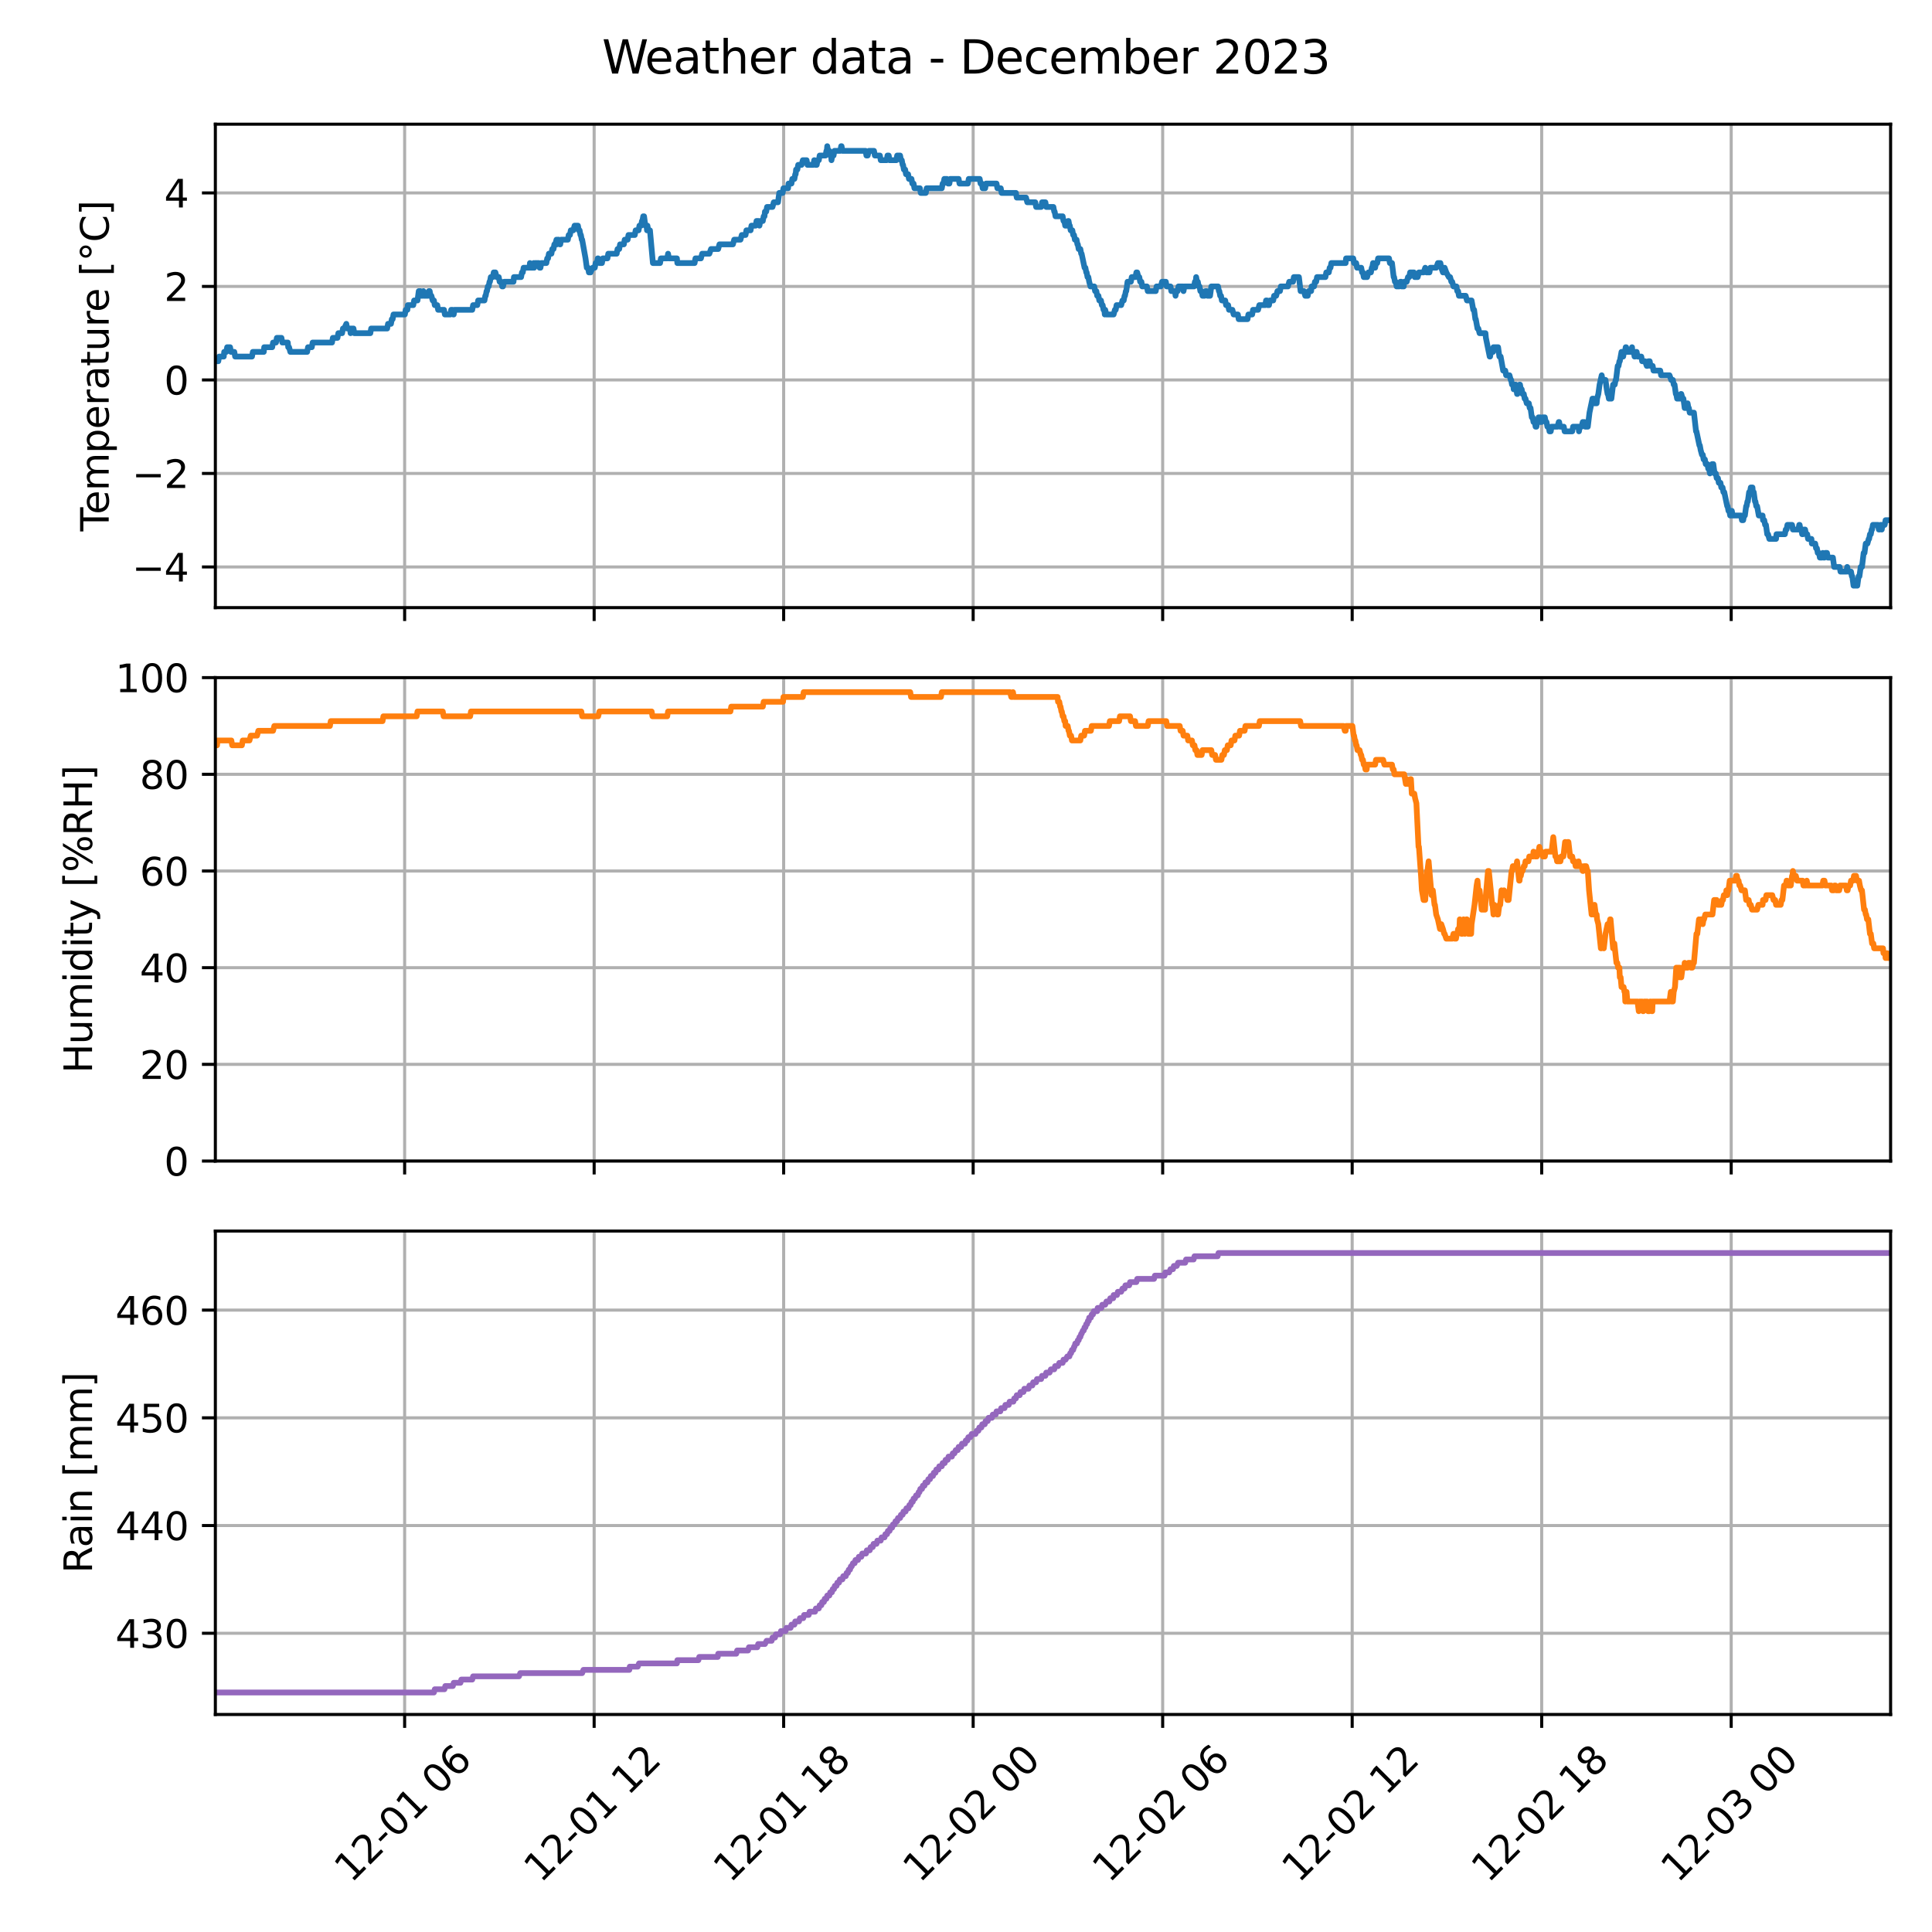 <?xml version="1.0" encoding="utf-8" standalone="no"?>
<!DOCTYPE svg PUBLIC "-//W3C//DTD SVG 1.1//EN"
  "http://www.w3.org/Graphics/SVG/1.1/DTD/svg11.dtd">
<svg xmlns:xlink="http://www.w3.org/1999/xlink" width="504pt" height="504pt" viewBox="0 0 504 504" xmlns="http://www.w3.org/2000/svg" version="1.1">
 <defs>
  <style type="text/css">*{stroke-linejoin: round; stroke-linecap: butt}</style>
 </defs>
 <g id="figure_1">
  <g id="patch_1">
   <path d="M 0 504 
L 504 504 
L 504 0 
L 0 0 
z
" style="fill: #ffffff"/>
  </g>
  <g id="axes_1">
   <g id="patch_2">
    <path d="M 56.18 158.511 
L 493.2 158.511 
L 493.2 32.4 
L 56.18 32.4 
z
" style="fill: #ffffff"/>
   </g>
   <g id="matplotlib.axis_1">
    <g id="xtick_1">
     <g id="line2d_1">
      <path d="M 105.559 158.511 
L 105.559 32.4 
" clip-path="url(#p6f7a94ce67)" style="fill: none; stroke: #b0b0b0; stroke-width: 0.8; stroke-linecap: square"/>
     </g>
     <g id="line2d_2">
      <defs>
       <path id="m5f600cc34f" d="M 0 0 
L 0 3.5 
" style="stroke: #000000; stroke-width: 0.8"/>
      </defs>
      <g>
       <use xlink:href="#m5f600cc34f" x="105.559" y="158.511" style="stroke: #000000; stroke-width: 0.8"/>
      </g>
     </g>
    </g>
    <g id="xtick_2">
     <g id="line2d_3">
      <path d="M 154.995 158.511 
L 154.995 32.4 
" clip-path="url(#p6f7a94ce67)" style="fill: none; stroke: #b0b0b0; stroke-width: 0.8; stroke-linecap: square"/>
     </g>
     <g id="line2d_4">
      <g>
       <use xlink:href="#m5f600cc34f" x="154.995" y="158.511" style="stroke: #000000; stroke-width: 0.8"/>
      </g>
     </g>
    </g>
    <g id="xtick_3">
     <g id="line2d_5">
      <path d="M 204.432 158.511 
L 204.432 32.4 
" clip-path="url(#p6f7a94ce67)" style="fill: none; stroke: #b0b0b0; stroke-width: 0.8; stroke-linecap: square"/>
     </g>
     <g id="line2d_6">
      <g>
       <use xlink:href="#m5f600cc34f" x="204.432" y="158.511" style="stroke: #000000; stroke-width: 0.8"/>
      </g>
     </g>
    </g>
    <g id="xtick_4">
     <g id="line2d_7">
      <path d="M 253.869 158.511 
L 253.869 32.4 
" clip-path="url(#p6f7a94ce67)" style="fill: none; stroke: #b0b0b0; stroke-width: 0.8; stroke-linecap: square"/>
     </g>
     <g id="line2d_8">
      <g>
       <use xlink:href="#m5f600cc34f" x="253.869" y="158.511" style="stroke: #000000; stroke-width: 0.8"/>
      </g>
     </g>
    </g>
    <g id="xtick_5">
     <g id="line2d_9">
      <path d="M 303.306 158.511 
L 303.306 32.4 
" clip-path="url(#p6f7a94ce67)" style="fill: none; stroke: #b0b0b0; stroke-width: 0.8; stroke-linecap: square"/>
     </g>
     <g id="line2d_10">
      <g>
       <use xlink:href="#m5f600cc34f" x="303.306" y="158.511" style="stroke: #000000; stroke-width: 0.8"/>
      </g>
     </g>
    </g>
    <g id="xtick_6">
     <g id="line2d_11">
      <path d="M 352.743 158.511 
L 352.743 32.4 
" clip-path="url(#p6f7a94ce67)" style="fill: none; stroke: #b0b0b0; stroke-width: 0.8; stroke-linecap: square"/>
     </g>
     <g id="line2d_12">
      <g>
       <use xlink:href="#m5f600cc34f" x="352.743" y="158.511" style="stroke: #000000; stroke-width: 0.8"/>
      </g>
     </g>
    </g>
    <g id="xtick_7">
     <g id="line2d_13">
      <path d="M 402.18 158.511 
L 402.18 32.4 
" clip-path="url(#p6f7a94ce67)" style="fill: none; stroke: #b0b0b0; stroke-width: 0.8; stroke-linecap: square"/>
     </g>
     <g id="line2d_14">
      <g>
       <use xlink:href="#m5f600cc34f" x="402.18" y="158.511" style="stroke: #000000; stroke-width: 0.8"/>
      </g>
     </g>
    </g>
    <g id="xtick_8">
     <g id="line2d_15">
      <path d="M 451.617 158.511 
L 451.617 32.4 
" clip-path="url(#p6f7a94ce67)" style="fill: none; stroke: #b0b0b0; stroke-width: 0.8; stroke-linecap: square"/>
     </g>
     <g id="line2d_16">
      <g>
       <use xlink:href="#m5f600cc34f" x="451.617" y="158.511" style="stroke: #000000; stroke-width: 0.8"/>
      </g>
     </g>
    </g>
   </g>
   <g id="matplotlib.axis_2">
    <g id="ytick_1">
     <g id="line2d_17">
      <path d="M 56.18 147.9 
L 493.2 147.9 
" clip-path="url(#p6f7a94ce67)" style="fill: none; stroke: #b0b0b0; stroke-width: 0.8; stroke-linecap: square"/>
     </g>
     <g id="line2d_18">
      <defs>
       <path id="me442b1c6fa" d="M 0 0 
L -3.5 0 
" style="stroke: #000000; stroke-width: 0.8"/>
      </defs>
      <g>
       <use xlink:href="#me442b1c6fa" x="56.18" y="147.9" style="stroke: #000000; stroke-width: 0.8"/>
      </g>
     </g>
     <g id="text_1">
      <!-- −4 -->
      <g transform="translate(34.438 151.699) scale(0.1 -0.1)">
       <defs>
        <path id="DejaVuSans-2212" d="M 678 2272 
L 4684 2272 
L 4684 1741 
L 678 1741 
L 678 2272 
z
" transform="scale(0.016)"/>
        <path id="DejaVuSans-34" d="M 2419 4116 
L 825 1625 
L 2419 1625 
L 2419 4116 
z
M 2253 4666 
L 3047 4666 
L 3047 1625 
L 3713 1625 
L 3713 1100 
L 3047 1100 
L 3047 0 
L 2419 0 
L 2419 1100 
L 313 1100 
L 313 1709 
L 2253 4666 
z
" transform="scale(0.016)"/>
       </defs>
       <use xlink:href="#DejaVuSans-2212"/>
       <use xlink:href="#DejaVuSans-34" x="83.789"/>
      </g>
     </g>
    </g>
    <g id="ytick_2">
     <g id="line2d_19">
      <path d="M 56.18 123.507 
L 493.2 123.507 
" clip-path="url(#p6f7a94ce67)" style="fill: none; stroke: #b0b0b0; stroke-width: 0.8; stroke-linecap: square"/>
     </g>
     <g id="line2d_20">
      <g>
       <use xlink:href="#me442b1c6fa" x="56.18" y="123.507" style="stroke: #000000; stroke-width: 0.8"/>
      </g>
     </g>
     <g id="text_2">
      <!-- −2 -->
      <g transform="translate(34.438 127.306) scale(0.1 -0.1)">
       <defs>
        <path id="DejaVuSans-32" d="M 1228 531 
L 3431 531 
L 3431 0 
L 469 0 
L 469 531 
Q 828 903 1448 1529 
Q 2069 2156 2228 2338 
Q 2531 2678 2651 2914 
Q 2772 3150 2772 3378 
Q 2772 3750 2511 3984 
Q 2250 4219 1831 4219 
Q 1534 4219 1204 4116 
Q 875 4013 500 3803 
L 500 4441 
Q 881 4594 1212 4672 
Q 1544 4750 1819 4750 
Q 2544 4750 2975 4387 
Q 3406 4025 3406 3419 
Q 3406 3131 3298 2873 
Q 3191 2616 2906 2266 
Q 2828 2175 2409 1742 
Q 1991 1309 1228 531 
z
" transform="scale(0.016)"/>
       </defs>
       <use xlink:href="#DejaVuSans-2212"/>
       <use xlink:href="#DejaVuSans-32" x="83.789"/>
      </g>
     </g>
    </g>
    <g id="ytick_3">
     <g id="line2d_21">
      <path d="M 56.18 99.114 
L 493.2 99.114 
" clip-path="url(#p6f7a94ce67)" style="fill: none; stroke: #b0b0b0; stroke-width: 0.8; stroke-linecap: square"/>
     </g>
     <g id="line2d_22">
      <g>
       <use xlink:href="#me442b1c6fa" x="56.18" y="99.114" style="stroke: #000000; stroke-width: 0.8"/>
      </g>
     </g>
     <g id="text_3">
      <!-- 0 -->
      <g transform="translate(42.818 102.914) scale(0.1 -0.1)">
       <defs>
        <path id="DejaVuSans-30" d="M 2034 4250 
Q 1547 4250 1301 3770 
Q 1056 3291 1056 2328 
Q 1056 1369 1301 889 
Q 1547 409 2034 409 
Q 2525 409 2770 889 
Q 3016 1369 3016 2328 
Q 3016 3291 2770 3770 
Q 2525 4250 2034 4250 
z
M 2034 4750 
Q 2819 4750 3233 4129 
Q 3647 3509 3647 2328 
Q 3647 1150 3233 529 
Q 2819 -91 2034 -91 
Q 1250 -91 836 529 
Q 422 1150 422 2328 
Q 422 3509 836 4129 
Q 1250 4750 2034 4750 
z
" transform="scale(0.016)"/>
       </defs>
       <use xlink:href="#DejaVuSans-30"/>
      </g>
     </g>
    </g>
    <g id="ytick_4">
     <g id="line2d_23">
      <path d="M 56.18 74.722 
L 493.2 74.722 
" clip-path="url(#p6f7a94ce67)" style="fill: none; stroke: #b0b0b0; stroke-width: 0.8; stroke-linecap: square"/>
     </g>
     <g id="line2d_24">
      <g>
       <use xlink:href="#me442b1c6fa" x="56.18" y="74.722" style="stroke: #000000; stroke-width: 0.8"/>
      </g>
     </g>
     <g id="text_4">
      <!-- 2 -->
      <g transform="translate(42.818 78.521) scale(0.1 -0.1)">
       <use xlink:href="#DejaVuSans-32"/>
      </g>
     </g>
    </g>
    <g id="ytick_5">
     <g id="line2d_25">
      <path d="M 56.18 50.329 
L 493.2 50.329 
" clip-path="url(#p6f7a94ce67)" style="fill: none; stroke: #b0b0b0; stroke-width: 0.8; stroke-linecap: square"/>
     </g>
     <g id="line2d_26">
      <g>
       <use xlink:href="#me442b1c6fa" x="56.18" y="50.329" style="stroke: #000000; stroke-width: 0.8"/>
      </g>
     </g>
     <g id="text_5">
      <!-- 4 -->
      <g transform="translate(42.818 54.128) scale(0.1 -0.1)">
       <use xlink:href="#DejaVuSans-34"/>
      </g>
     </g>
    </g>
    <g id="text_6">
     <!-- Temperature [°C] -->
     <g transform="translate(28.358 138.607) rotate(-90) scale(0.1 -0.1)">
      <defs>
       <path id="DejaVuSans-54" d="M -19 4666 
L 3928 4666 
L 3928 4134 
L 2272 4134 
L 2272 0 
L 1638 0 
L 1638 4134 
L -19 4134 
L -19 4666 
z
" transform="scale(0.016)"/>
       <path id="DejaVuSans-65" d="M 3597 1894 
L 3597 1613 
L 953 1613 
Q 991 1019 1311 708 
Q 1631 397 2203 397 
Q 2534 397 2845 478 
Q 3156 559 3463 722 
L 3463 178 
Q 3153 47 2828 -22 
Q 2503 -91 2169 -91 
Q 1331 -91 842 396 
Q 353 884 353 1716 
Q 353 2575 817 3079 
Q 1281 3584 2069 3584 
Q 2775 3584 3186 3129 
Q 3597 2675 3597 1894 
z
M 3022 2063 
Q 3016 2534 2758 2815 
Q 2500 3097 2075 3097 
Q 1594 3097 1305 2825 
Q 1016 2553 972 2059 
L 3022 2063 
z
" transform="scale(0.016)"/>
       <path id="DejaVuSans-6d" d="M 3328 2828 
Q 3544 3216 3844 3400 
Q 4144 3584 4550 3584 
Q 5097 3584 5394 3201 
Q 5691 2819 5691 2113 
L 5691 0 
L 5113 0 
L 5113 2094 
Q 5113 2597 4934 2840 
Q 4756 3084 4391 3084 
Q 3944 3084 3684 2787 
Q 3425 2491 3425 1978 
L 3425 0 
L 2847 0 
L 2847 2094 
Q 2847 2600 2669 2842 
Q 2491 3084 2119 3084 
Q 1678 3084 1418 2786 
Q 1159 2488 1159 1978 
L 1159 0 
L 581 0 
L 581 3500 
L 1159 3500 
L 1159 2956 
Q 1356 3278 1631 3431 
Q 1906 3584 2284 3584 
Q 2666 3584 2933 3390 
Q 3200 3197 3328 2828 
z
" transform="scale(0.016)"/>
       <path id="DejaVuSans-70" d="M 1159 525 
L 1159 -1331 
L 581 -1331 
L 581 3500 
L 1159 3500 
L 1159 2969 
Q 1341 3281 1617 3432 
Q 1894 3584 2278 3584 
Q 2916 3584 3314 3078 
Q 3713 2572 3713 1747 
Q 3713 922 3314 415 
Q 2916 -91 2278 -91 
Q 1894 -91 1617 61 
Q 1341 213 1159 525 
z
M 3116 1747 
Q 3116 2381 2855 2742 
Q 2594 3103 2138 3103 
Q 1681 3103 1420 2742 
Q 1159 2381 1159 1747 
Q 1159 1113 1420 752 
Q 1681 391 2138 391 
Q 2594 391 2855 752 
Q 3116 1113 3116 1747 
z
" transform="scale(0.016)"/>
       <path id="DejaVuSans-72" d="M 2631 2963 
Q 2534 3019 2420 3045 
Q 2306 3072 2169 3072 
Q 1681 3072 1420 2755 
Q 1159 2438 1159 1844 
L 1159 0 
L 581 0 
L 581 3500 
L 1159 3500 
L 1159 2956 
Q 1341 3275 1631 3429 
Q 1922 3584 2338 3584 
Q 2397 3584 2469 3576 
Q 2541 3569 2628 3553 
L 2631 2963 
z
" transform="scale(0.016)"/>
       <path id="DejaVuSans-61" d="M 2194 1759 
Q 1497 1759 1228 1600 
Q 959 1441 959 1056 
Q 959 750 1161 570 
Q 1363 391 1709 391 
Q 2188 391 2477 730 
Q 2766 1069 2766 1631 
L 2766 1759 
L 2194 1759 
z
M 3341 1997 
L 3341 0 
L 2766 0 
L 2766 531 
Q 2569 213 2275 61 
Q 1981 -91 1556 -91 
Q 1019 -91 701 211 
Q 384 513 384 1019 
Q 384 1609 779 1909 
Q 1175 2209 1959 2209 
L 2766 2209 
L 2766 2266 
Q 2766 2663 2505 2880 
Q 2244 3097 1772 3097 
Q 1472 3097 1187 3025 
Q 903 2953 641 2809 
L 641 3341 
Q 956 3463 1253 3523 
Q 1550 3584 1831 3584 
Q 2591 3584 2966 3190 
Q 3341 2797 3341 1997 
z
" transform="scale(0.016)"/>
       <path id="DejaVuSans-74" d="M 1172 4494 
L 1172 3500 
L 2356 3500 
L 2356 3053 
L 1172 3053 
L 1172 1153 
Q 1172 725 1289 603 
Q 1406 481 1766 481 
L 2356 481 
L 2356 0 
L 1766 0 
Q 1100 0 847 248 
Q 594 497 594 1153 
L 594 3053 
L 172 3053 
L 172 3500 
L 594 3500 
L 594 4494 
L 1172 4494 
z
" transform="scale(0.016)"/>
       <path id="DejaVuSans-75" d="M 544 1381 
L 544 3500 
L 1119 3500 
L 1119 1403 
Q 1119 906 1312 657 
Q 1506 409 1894 409 
Q 2359 409 2629 706 
Q 2900 1003 2900 1516 
L 2900 3500 
L 3475 3500 
L 3475 0 
L 2900 0 
L 2900 538 
Q 2691 219 2414 64 
Q 2138 -91 1772 -91 
Q 1169 -91 856 284 
Q 544 659 544 1381 
z
M 1991 3584 
L 1991 3584 
z
" transform="scale(0.016)"/>
       <path id="DejaVuSans-20" transform="scale(0.016)"/>
       <path id="DejaVuSans-5b" d="M 550 4863 
L 1875 4863 
L 1875 4416 
L 1125 4416 
L 1125 -397 
L 1875 -397 
L 1875 -844 
L 550 -844 
L 550 4863 
z
" transform="scale(0.016)"/>
       <path id="DejaVuSans-b0" d="M 1600 4347 
Q 1350 4347 1178 4173 
Q 1006 4000 1006 3750 
Q 1006 3503 1178 3333 
Q 1350 3163 1600 3163 
Q 1850 3163 2022 3333 
Q 2194 3503 2194 3750 
Q 2194 3997 2020 4172 
Q 1847 4347 1600 4347 
z
M 1600 4750 
Q 1800 4750 1984 4673 
Q 2169 4597 2303 4453 
Q 2447 4313 2519 4134 
Q 2591 3956 2591 3750 
Q 2591 3338 2302 3052 
Q 2013 2766 1594 2766 
Q 1172 2766 890 3047 
Q 609 3328 609 3750 
Q 609 4169 896 4459 
Q 1184 4750 1600 4750 
z
" transform="scale(0.016)"/>
       <path id="DejaVuSans-43" d="M 4122 4306 
L 4122 3641 
Q 3803 3938 3442 4084 
Q 3081 4231 2675 4231 
Q 1875 4231 1450 3742 
Q 1025 3253 1025 2328 
Q 1025 1406 1450 917 
Q 1875 428 2675 428 
Q 3081 428 3442 575 
Q 3803 722 4122 1019 
L 4122 359 
Q 3791 134 3420 21 
Q 3050 -91 2638 -91 
Q 1578 -91 968 557 
Q 359 1206 359 2328 
Q 359 3453 968 4101 
Q 1578 4750 2638 4750 
Q 3056 4750 3426 4639 
Q 3797 4528 4122 4306 
z
" transform="scale(0.016)"/>
       <path id="DejaVuSans-5d" d="M 1947 4863 
L 1947 -844 
L 622 -844 
L 622 -397 
L 1369 -397 
L 1369 4416 
L 622 4416 
L 622 4863 
L 1947 4863 
z
" transform="scale(0.016)"/>
      </defs>
      <use xlink:href="#DejaVuSans-54"/>
      <use xlink:href="#DejaVuSans-65" x="44.084"/>
      <use xlink:href="#DejaVuSans-6d" x="105.607"/>
      <use xlink:href="#DejaVuSans-70" x="203.02"/>
      <use xlink:href="#DejaVuSans-65" x="266.496"/>
      <use xlink:href="#DejaVuSans-72" x="328.02"/>
      <use xlink:href="#DejaVuSans-61" x="369.133"/>
      <use xlink:href="#DejaVuSans-74" x="430.412"/>
      <use xlink:href="#DejaVuSans-75" x="469.621"/>
      <use xlink:href="#DejaVuSans-72" x="533"/>
      <use xlink:href="#DejaVuSans-65" x="571.863"/>
      <use xlink:href="#DejaVuSans-20" x="633.387"/>
      <use xlink:href="#DejaVuSans-5b" x="665.174"/>
      <use xlink:href="#DejaVuSans-b0" x="704.188"/>
      <use xlink:href="#DejaVuSans-43" x="754.188"/>
      <use xlink:href="#DejaVuSans-5d" x="824.012"/>
     </g>
    </g>
   </g>
   <g id="line2d_27">
    <path d="M 56.18 94.236 
L 56.949 94.236 
L 57.168 93.016 
L 58.377 93.016 
L 58.487 91.797 
L 59.036 91.797 
L 59.256 90.577 
L 60.025 90.577 
L 60.244 91.797 
L 61.123 91.797 
L 61.343 93.016 
L 65.737 93.016 
L 65.958 91.797 
L 68.814 91.797 
L 68.924 90.577 
L 71.011 90.577 
L 71.231 89.357 
L 72 89.357 
L 72.219 88.138 
L 73.428 88.138 
L 73.647 89.357 
L 75.076 89.357 
L 75.185 90.577 
L 75.406 90.577 
L 75.735 91.797 
L 80.129 91.797 
L 80.349 90.577 
L 81.338 90.577 
L 81.557 89.357 
L 86.611 89.357 
L 86.83 88.138 
L 88.039 88.138 
L 88.259 86.918 
L 89.247 86.918 
L 89.467 85.698 
L 89.797 85.698 
L 90.346 84.479 
L 90.566 85.698 
L 91.335 85.698 
L 91.445 86.918 
L 91.664 85.698 
L 92.214 85.698 
L 92.434 86.918 
L 96.608 86.918 
L 96.828 85.698 
L 101.003 85.698 
L 101.222 84.479 
L 101.991 84.479 
L 102.211 83.259 
L 102.431 83.259 
L 102.65 82.039 
L 105.617 82.039 
L 105.836 80.82 
L 106.276 80.82 
L 106.385 79.6 
L 107.814 79.6 
L 108.034 78.38 
L 108.912 78.38 
L 109.242 75.941 
L 109.681 75.941 
L 109.901 77.161 
L 110.231 77.161 
L 110.45 75.941 
L 110.561 77.161 
L 111.659 77.161 
L 111.878 75.941 
L 112.098 75.941 
L 112.318 77.161 
L 112.537 77.161 
L 112.867 78.38 
L 113.197 78.38 
L 113.416 79.6 
L 114.076 79.6 
L 114.295 80.82 
L 115.833 80.82 
L 116.053 82.039 
L 117.481 82.039 
L 117.701 80.82 
L 118.03 80.82 
L 118.25 82.039 
L 118.36 82.039 
L 118.58 80.82 
L 123.194 80.82 
L 123.414 79.6 
L 124.512 79.6 
L 124.732 78.38 
L 126.38 78.38 
L 126.599 77.161 
L 126.71 77.161 
L 126.929 75.941 
L 127.039 75.941 
L 127.259 74.722 
L 127.478 74.722 
L 127.698 73.502 
L 127.808 73.502 
L 128.028 72.282 
L 128.577 72.282 
L 128.797 71.063 
L 129.237 71.063 
L 129.566 72.282 
L 130.115 72.282 
L 130.335 73.502 
L 130.774 73.502 
L 130.994 74.722 
L 131.214 74.722 
L 131.543 73.502 
L 133.96 73.502 
L 134.07 72.282 
L 135.938 72.282 
L 136.158 71.063 
L 136.377 71.063 
L 136.597 69.843 
L 138.135 69.843 
L 138.245 68.623 
L 138.464 69.843 
L 139.014 69.843 
L 139.234 68.623 
L 139.343 69.843 
L 139.564 68.623 
L 140.552 68.623 
L 140.772 69.843 
L 140.991 69.843 
L 141.211 68.623 
L 142.53 68.623 
L 142.749 67.404 
L 142.969 67.404 
L 143.189 66.184 
L 143.847 66.184 
L 144.067 64.964 
L 144.397 64.964 
L 144.616 63.745 
L 144.836 63.745 
L 145.166 62.525 
L 145.276 63.745 
L 145.495 62.525 
L 145.715 62.525 
L 146.045 63.745 
L 146.154 63.745 
L 146.374 62.525 
L 148.132 62.525 
L 148.352 61.305 
L 148.681 61.305 
L 148.901 60.086 
L 149.56 60.086 
L 149.89 58.866 
L 150.768 58.866 
L 150.989 60.086 
L 151.208 60.086 
L 151.428 61.305 
L 151.538 61.305 
L 151.758 62.525 
L 151.867 62.525 
L 152.746 67.404 
L 153.076 69.843 
L 153.405 69.843 
L 153.625 71.063 
L 154.065 71.063 
L 154.614 69.843 
L 155.163 69.843 
L 155.383 68.623 
L 155.713 68.623 
L 155.932 67.404 
L 156.042 67.404 
L 156.372 68.623 
L 157.031 68.623 
L 157.251 67.404 
L 158.459 67.404 
L 158.678 66.184 
L 160.875 66.184 
L 161.095 64.964 
L 161.535 64.964 
L 161.754 63.745 
L 162.744 63.745 
L 162.963 62.525 
L 163.732 62.525 
L 163.952 61.305 
L 165.6 61.305 
L 165.82 60.086 
L 166.589 60.086 
L 166.808 58.866 
L 167.247 58.866 
L 167.467 57.647 
L 167.577 57.647 
L 167.797 56.427 
L 168.017 56.427 
L 168.346 58.866 
L 168.675 58.866 
L 168.785 60.086 
L 168.896 58.866 
L 169.115 60.086 
L 169.555 60.086 
L 170.323 68.623 
L 172.191 68.623 
L 172.411 67.404 
L 174.059 67.404 
L 174.278 66.184 
L 174.499 67.404 
L 176.586 67.404 
L 176.695 68.623 
L 181.2 68.623 
L 181.42 67.404 
L 182.847 67.404 
L 183.177 66.184 
L 185.045 66.184 
L 185.484 64.964 
L 187.352 64.964 
L 187.681 63.745 
L 191.197 63.745 
L 191.526 62.525 
L 193.174 62.525 
L 193.504 61.305 
L 194.492 61.305 
L 194.712 60.086 
L 195.811 60.086 
L 196.03 58.866 
L 197.129 58.866 
L 197.349 57.647 
L 197.898 57.647 
L 198.118 58.866 
L 198.338 57.647 
L 198.997 57.647 
L 199.217 56.427 
L 199.436 56.427 
L 199.547 55.207 
L 199.876 55.207 
L 200.095 53.988 
L 201.523 53.988 
L 201.853 52.768 
L 202.952 52.768 
L 203.281 50.329 
L 204.16 50.329 
L 204.38 49.109 
L 205.588 49.109 
L 205.699 47.889 
L 206.467 47.889 
L 206.687 46.67 
L 207.236 46.67 
L 207.456 45.45 
L 207.566 45.45 
L 207.675 44.231 
L 208.005 44.231 
L 208.225 43.011 
L 209.104 43.011 
L 209.433 41.791 
L 210.422 41.791 
L 210.642 43.011 
L 212.18 43.011 
L 212.4 41.791 
L 212.509 41.791 
L 212.729 43.011 
L 213.059 43.011 
L 213.279 41.791 
L 213.608 41.791 
L 213.828 40.572 
L 215.366 40.572 
L 215.585 39.352 
L 215.695 39.352 
L 215.805 38.132 
L 216.025 39.352 
L 216.355 39.352 
L 216.574 40.572 
L 216.794 40.572 
L 216.904 41.791 
L 217.123 40.572 
L 217.453 40.572 
L 217.673 39.352 
L 219.211 39.352 
L 219.431 38.132 
L 219.54 38.132 
L 219.76 39.352 
L 225.802 39.352 
L 226.022 40.572 
L 226.352 40.572 
L 226.681 39.352 
L 228 39.352 
L 228.219 40.572 
L 229.537 40.572 
L 229.757 41.791 
L 231.295 41.791 
L 231.515 40.572 
L 231.844 40.572 
L 232.064 41.791 
L 233.822 41.791 
L 234.041 40.572 
L 234.81 40.572 
L 235.03 41.791 
L 235.25 41.791 
L 235.47 43.011 
L 235.58 43.011 
L 235.799 44.231 
L 236.129 44.231 
L 236.349 45.45 
L 236.898 45.45 
L 237.118 46.67 
L 237.777 46.67 
L 237.996 47.889 
L 238.326 47.889 
L 238.546 49.109 
L 239.974 49.109 
L 240.194 50.329 
L 241.512 50.329 
L 241.732 49.109 
L 245.687 49.109 
L 245.906 47.889 
L 246.126 47.889 
L 246.346 46.67 
L 247.005 46.67 
L 247.335 47.889 
L 247.664 47.889 
L 247.884 46.67 
L 250.081 46.67 
L 250.301 47.889 
L 252.498 47.889 
L 252.717 46.67 
L 255.574 46.67 
L 255.794 47.889 
L 256.123 47.889 
L 256.343 49.109 
L 257.002 49.109 
L 257.222 47.889 
L 259.968 47.889 
L 260.188 49.109 
L 261.067 49.109 
L 261.286 50.329 
L 265.022 50.329 
L 265.241 51.548 
L 267.658 51.548 
L 267.988 52.768 
L 270.075 52.768 
L 270.295 53.988 
L 271.613 53.988 
L 271.834 52.768 
L 272.712 52.768 
L 272.932 53.988 
L 274.799 53.988 
L 275.019 55.207 
L 275.129 55.207 
L 275.348 56.427 
L 277.217 56.427 
L 277.436 57.647 
L 277.656 57.647 
L 277.875 58.866 
L 278.424 58.866 
L 278.644 57.647 
L 278.754 57.647 
L 278.974 58.866 
L 279.084 58.866 
L 279.303 60.086 
L 279.743 60.086 
L 279.962 61.305 
L 280.183 61.305 
L 280.402 62.525 
L 280.841 62.525 
L 281.061 63.745 
L 281.171 63.745 
L 281.391 64.964 
L 281.83 64.964 
L 282.05 66.184 
L 282.16 66.184 
L 282.929 69.843 
L 283.149 69.843 
L 283.369 71.063 
L 283.478 71.063 
L 283.698 72.282 
L 283.917 72.282 
L 284.137 73.502 
L 284.467 74.722 
L 285.455 74.722 
L 285.675 75.941 
L 286.005 75.941 
L 286.225 77.161 
L 286.554 77.161 
L 286.774 78.38 
L 287.213 78.38 
L 287.433 79.6 
L 287.653 79.6 
L 287.872 80.82 
L 288.092 80.82 
L 288.202 82.039 
L 288.312 80.82 
L 288.641 82.039 
L 290.51 82.039 
L 290.839 80.82 
L 291.058 80.82 
L 291.278 79.6 
L 292.486 79.6 
L 292.816 78.38 
L 293.146 78.38 
L 293.365 77.161 
L 293.475 77.161 
L 293.695 75.941 
L 293.805 75.941 
L 294.135 73.502 
L 295.014 73.502 
L 295.233 72.282 
L 296.222 72.282 
L 296.441 71.063 
L 296.661 71.063 
L 296.991 72.282 
L 297.211 72.282 
L 297.43 73.502 
L 297.76 73.502 
L 297.979 74.722 
L 299.188 74.722 
L 299.408 75.941 
L 301.495 75.941 
L 301.715 74.722 
L 302.813 74.722 
L 303.143 73.502 
L 304.132 73.502 
L 304.351 74.722 
L 305.34 74.722 
L 305.56 75.941 
L 306.548 75.941 
L 306.658 77.161 
L 306.878 75.941 
L 307.207 75.941 
L 307.427 74.722 
L 308.636 74.722 
L 308.746 75.941 
L 308.965 74.722 
L 311.492 74.722 
L 311.712 73.502 
L 311.932 73.502 
L 312.041 72.282 
L 312.261 73.502 
L 312.481 73.502 
L 312.701 74.722 
L 312.92 74.722 
L 313.14 75.941 
L 313.47 75.941 
L 313.69 77.161 
L 314.239 77.161 
L 314.458 75.941 
L 314.788 75.941 
L 315.008 77.161 
L 315.667 77.161 
L 315.996 74.722 
L 317.754 74.722 
L 317.974 75.941 
L 318.084 75.941 
L 318.304 77.161 
L 318.524 77.161 
L 318.743 78.38 
L 319.622 78.38 
L 319.842 79.6 
L 320.391 79.6 
L 320.61 80.82 
L 321.489 80.82 
L 321.819 82.039 
L 322.918 82.039 
L 323.137 83.259 
L 325.444 83.259 
L 325.665 82.039 
L 326.653 82.039 
L 326.873 80.82 
L 328.191 80.82 
L 328.52 79.6 
L 330.058 79.6 
L 330.278 78.38 
L 330.498 78.38 
L 330.717 79.6 
L 331.047 79.6 
L 331.267 78.38 
L 332.146 78.38 
L 332.365 77.161 
L 332.915 77.161 
L 333.245 75.941 
L 333.904 75.941 
L 334.123 74.722 
L 335.991 74.722 
L 336.32 73.502 
L 337.309 73.502 
L 337.529 72.282 
L 338.847 72.282 
L 339.286 75.941 
L 340.166 75.941 
L 340.495 77.161 
L 341.154 77.161 
L 341.374 75.941 
L 342.033 75.941 
L 342.143 74.722 
L 342.802 74.722 
L 343.022 73.502 
L 343.352 73.502 
L 343.571 72.282 
L 345.768 72.282 
L 345.988 71.063 
L 346.647 71.063 
L 346.867 69.843 
L 347.087 69.843 
L 347.306 68.623 
L 351.042 68.623 
L 351.151 67.404 
L 353.019 67.404 
L 353.239 68.623 
L 353.788 68.623 
L 354.008 69.843 
L 355.106 69.843 
L 355.326 71.063 
L 355.546 71.063 
L 355.765 72.282 
L 356.644 72.282 
L 356.974 71.063 
L 357.633 71.063 
L 357.853 69.843 
L 357.962 69.843 
L 358.182 68.623 
L 358.292 68.623 
L 358.512 69.843 
L 358.732 69.843 
L 358.951 68.623 
L 359.281 68.623 
L 359.5 67.404 
L 362.357 67.404 
L 362.577 68.623 
L 363.126 68.623 
L 363.566 72.282 
L 363.675 72.282 
L 363.895 73.502 
L 364.115 73.502 
L 364.334 74.722 
L 364.994 74.722 
L 365.323 73.502 
L 365.543 73.502 
L 365.653 74.722 
L 366.202 74.722 
L 366.313 73.502 
L 366.971 73.502 
L 367.301 72.282 
L 367.631 72.282 
L 367.85 71.063 
L 368.839 71.063 
L 369.059 72.282 
L 369.828 72.282 
L 370.157 71.063 
L 371.365 71.063 
L 371.805 69.843 
L 372.135 71.063 
L 372.904 71.063 
L 373.123 69.843 
L 374.661 69.843 
L 375.101 68.623 
L 375.76 68.623 
L 375.979 69.843 
L 376.419 71.063 
L 376.639 71.063 
L 376.858 69.843 
L 377.298 71.063 
L 377.957 72.282 
L 378.287 72.282 
L 378.617 73.502 
L 378.837 73.502 
L 379.166 74.722 
L 379.934 74.722 
L 380.154 75.941 
L 380.374 75.941 
L 380.593 77.161 
L 382.352 77.161 
L 382.681 78.38 
L 383.889 78.38 
L 384.329 80.82 
L 384.548 80.82 
L 384.878 83.259 
L 384.989 83.259 
L 385.428 85.698 
L 385.648 85.698 
L 385.977 86.918 
L 387.515 86.918 
L 387.625 88.138 
L 388.614 93.016 
L 388.723 93.016 
L 388.943 91.797 
L 389.492 91.797 
L 389.602 90.577 
L 390.811 90.577 
L 391.14 93.016 
L 391.47 93.016 
L 391.69 94.236 
L 392.129 96.675 
L 392.678 96.675 
L 392.898 97.895 
L 393.777 97.895 
L 394.106 99.114 
L 394.216 99.114 
L 394.436 100.334 
L 394.766 100.334 
L 394.875 101.554 
L 395.095 100.334 
L 395.425 100.334 
L 395.754 102.773 
L 395.864 102.773 
L 396.193 101.554 
L 396.413 100.334 
L 396.523 100.334 
L 396.743 101.554 
L 396.963 101.554 
L 397.183 102.773 
L 397.512 102.773 
L 397.732 103.993 
L 397.951 103.993 
L 398.281 105.213 
L 398.83 105.213 
L 399.05 106.432 
L 399.27 106.432 
L 399.6 108.871 
L 399.819 108.871 
L 400.039 110.091 
L 400.368 110.091 
L 400.588 111.311 
L 400.808 111.311 
L 401.027 110.091 
L 401.138 110.091 
L 401.357 108.871 
L 401.797 108.871 
L 401.906 110.091 
L 402.126 110.091 
L 402.456 108.871 
L 403.005 108.871 
L 403.225 110.091 
L 403.444 110.091 
L 403.664 111.311 
L 403.994 111.311 
L 404.214 112.53 
L 404.543 112.53 
L 404.763 111.311 
L 406.301 111.311 
L 406.63 110.091 
L 406.74 110.091 
L 406.96 111.311 
L 407.949 111.311 
L 408.168 112.53 
L 410.146 112.53 
L 410.366 111.311 
L 411.794 111.311 
L 411.904 112.53 
L 412.123 111.311 
L 412.563 111.311 
L 412.892 110.091 
L 413.332 110.091 
L 413.551 111.311 
L 414.21 111.311 
L 414.651 107.652 
L 415.419 103.993 
L 415.749 103.993 
L 415.968 105.213 
L 416.518 105.213 
L 416.627 103.993 
L 416.957 102.773 
L 417.287 100.334 
L 417.836 97.895 
L 418.056 99.114 
L 418.825 99.114 
L 419.154 101.554 
L 419.374 102.773 
L 419.484 102.773 
L 419.703 103.993 
L 420.363 103.993 
L 420.802 100.334 
L 421.241 100.334 
L 421.461 99.114 
L 421.571 99.114 
L 422.011 95.455 
L 422.231 95.455 
L 422.45 94.236 
L 422.56 94.236 
L 423 91.797 
L 423.219 91.797 
L 423.439 93.016 
L 423.658 91.797 
L 423.878 91.797 
L 424.098 90.577 
L 424.208 90.577 
L 424.428 91.797 
L 425.526 91.797 
L 425.746 90.577 
L 425.856 91.797 
L 426.185 91.797 
L 426.405 93.016 
L 426.515 93.016 
L 426.845 91.797 
L 426.954 91.797 
L 427.175 93.016 
L 428.163 93.016 
L 428.383 94.236 
L 429.152 94.236 
L 429.591 95.455 
L 429.81 95.455 
L 430.03 94.236 
L 430.36 94.236 
L 430.58 95.455 
L 431.129 95.455 
L 431.349 96.675 
L 433.106 96.675 
L 433.327 97.895 
L 435.524 97.895 
L 435.963 99.114 
L 436.402 99.114 
L 436.622 100.334 
L 436.841 100.334 
L 437.171 102.773 
L 437.282 102.773 
L 437.501 103.993 
L 438.27 103.993 
L 438.489 102.773 
L 438.6 102.773 
L 438.929 103.993 
L 439.149 103.993 
L 439.478 106.432 
L 439.918 106.432 
L 440.247 105.213 
L 440.467 106.432 
L 440.577 106.432 
L 440.796 107.652 
L 441.895 107.652 
L 442.444 112.53 
L 442.554 112.53 
L 443.323 116.189 
L 443.433 116.189 
L 443.654 117.409 
L 443.983 118.629 
L 444.202 118.629 
L 444.422 119.848 
L 444.751 119.848 
L 444.971 121.068 
L 445.411 121.068 
L 445.63 122.288 
L 445.851 122.288 
L 446.07 123.507 
L 446.289 122.288 
L 446.619 121.068 
L 446.949 121.068 
L 447.278 123.507 
L 447.608 123.507 
L 447.828 124.727 
L 448.157 124.727 
L 448.377 125.946 
L 448.816 125.946 
L 449.036 127.166 
L 449.365 127.166 
L 449.585 128.386 
L 449.805 128.386 
L 450.574 132.045 
L 450.684 132.045 
L 450.904 133.264 
L 451.123 133.264 
L 451.344 134.484 
L 451.563 134.484 
L 451.782 133.264 
L 452.003 134.484 
L 454.2 134.484 
L 454.419 135.704 
L 454.749 135.704 
L 454.969 134.484 
L 455.188 134.484 
L 455.518 132.045 
L 455.628 132.045 
L 455.847 130.825 
L 455.957 130.825 
L 456.287 128.386 
L 456.507 128.386 
L 456.726 127.166 
L 457.166 127.166 
L 457.275 128.386 
L 457.495 128.386 
L 457.825 130.825 
L 457.935 130.825 
L 458.154 132.045 
L 458.374 132.045 
L 458.814 134.484 
L 459.803 134.484 
L 459.913 135.704 
L 460.242 135.704 
L 460.461 136.923 
L 460.681 136.923 
L 461.011 139.362 
L 461.231 139.362 
L 461.56 140.582 
L 463.318 140.582 
L 463.428 139.362 
L 465.625 139.362 
L 465.844 138.143 
L 466.064 138.143 
L 466.284 136.923 
L 467.493 136.923 
L 467.712 138.143 
L 469.14 138.143 
L 469.36 136.923 
L 469.47 136.923 
L 469.69 138.143 
L 469.91 138.143 
L 470.13 139.362 
L 470.349 139.362 
L 470.569 138.143 
L 470.898 138.143 
L 471.118 139.362 
L 471.448 139.362 
L 471.667 140.582 
L 472.546 140.582 
L 472.656 141.802 
L 473.535 141.802 
L 473.754 143.021 
L 473.974 143.021 
L 474.194 144.241 
L 474.524 144.241 
L 474.744 145.461 
L 475.292 145.461 
L 475.512 144.241 
L 475.732 145.461 
L 475.952 145.461 
L 476.171 144.241 
L 476.611 144.241 
L 476.831 145.461 
L 478.149 145.461 
L 478.479 147.9 
L 479.907 147.9 
L 480.126 149.12 
L 481.664 149.12 
L 481.884 147.9 
L 482.104 149.12 
L 482.873 149.12 
L 483.093 150.339 
L 483.203 150.339 
L 483.532 152.779 
L 484.521 152.779 
L 484.85 150.339 
L 485.07 150.339 
L 485.4 147.9 
L 485.729 147.9 
L 486.169 144.241 
L 486.389 144.241 
L 486.718 141.802 
L 487.157 141.802 
L 487.487 140.582 
L 487.597 140.582 
L 487.817 139.362 
L 488.036 139.362 
L 488.256 138.143 
L 488.366 138.143 
L 488.586 136.923 
L 489.904 136.923 
L 490.124 138.143 
L 490.343 138.143 
L 490.563 136.923 
L 490.783 136.923 
L 490.893 138.143 
L 491.112 136.923 
L 491.662 136.923 
L 491.882 135.704 
L 493.2 135.704 
L 493.2 135.704 
" clip-path="url(#p6f7a94ce67)" style="fill: none; stroke: #1f77b4; stroke-width: 1.5; stroke-linecap: square"/>
   </g>
   <g id="patch_3">
    <path d="M 56.18 158.511 
L 56.18 32.4 
" style="fill: none; stroke: #000000; stroke-width: 0.8; stroke-linejoin: miter; stroke-linecap: square"/>
   </g>
   <g id="patch_4">
    <path d="M 493.2 158.511 
L 493.2 32.4 
" style="fill: none; stroke: #000000; stroke-width: 0.8; stroke-linejoin: miter; stroke-linecap: square"/>
   </g>
   <g id="patch_5">
    <path d="M 56.18 158.511 
L 493.2 158.511 
" style="fill: none; stroke: #000000; stroke-width: 0.8; stroke-linejoin: miter; stroke-linecap: square"/>
   </g>
   <g id="patch_6">
    <path d="M 56.18 32.4 
L 493.2 32.4 
" style="fill: none; stroke: #000000; stroke-width: 0.8; stroke-linejoin: miter; stroke-linecap: square"/>
   </g>
  </g>
  <g id="axes_2">
   <g id="patch_7">
    <path d="M 56.18 302.882 
L 493.2 302.882 
L 493.2 176.771 
L 56.18 176.771 
z
" style="fill: #ffffff"/>
   </g>
   <g id="matplotlib.axis_3">
    <g id="xtick_9">
     <g id="line2d_28">
      <path d="M 105.559 302.882 
L 105.559 176.771 
" clip-path="url(#p3bcfc58b54)" style="fill: none; stroke: #b0b0b0; stroke-width: 0.8; stroke-linecap: square"/>
     </g>
     <g id="line2d_29">
      <g>
       <use xlink:href="#m5f600cc34f" x="105.559" y="302.882" style="stroke: #000000; stroke-width: 0.8"/>
      </g>
     </g>
    </g>
    <g id="xtick_10">
     <g id="line2d_30">
      <path d="M 154.995 302.882 
L 154.995 176.771 
" clip-path="url(#p3bcfc58b54)" style="fill: none; stroke: #b0b0b0; stroke-width: 0.8; stroke-linecap: square"/>
     </g>
     <g id="line2d_31">
      <g>
       <use xlink:href="#m5f600cc34f" x="154.995" y="302.882" style="stroke: #000000; stroke-width: 0.8"/>
      </g>
     </g>
    </g>
    <g id="xtick_11">
     <g id="line2d_32">
      <path d="M 204.432 302.882 
L 204.432 176.771 
" clip-path="url(#p3bcfc58b54)" style="fill: none; stroke: #b0b0b0; stroke-width: 0.8; stroke-linecap: square"/>
     </g>
     <g id="line2d_33">
      <g>
       <use xlink:href="#m5f600cc34f" x="204.432" y="302.882" style="stroke: #000000; stroke-width: 0.8"/>
      </g>
     </g>
    </g>
    <g id="xtick_12">
     <g id="line2d_34">
      <path d="M 253.869 302.882 
L 253.869 176.771 
" clip-path="url(#p3bcfc58b54)" style="fill: none; stroke: #b0b0b0; stroke-width: 0.8; stroke-linecap: square"/>
     </g>
     <g id="line2d_35">
      <g>
       <use xlink:href="#m5f600cc34f" x="253.869" y="302.882" style="stroke: #000000; stroke-width: 0.8"/>
      </g>
     </g>
    </g>
    <g id="xtick_13">
     <g id="line2d_36">
      <path d="M 303.306 302.882 
L 303.306 176.771 
" clip-path="url(#p3bcfc58b54)" style="fill: none; stroke: #b0b0b0; stroke-width: 0.8; stroke-linecap: square"/>
     </g>
     <g id="line2d_37">
      <g>
       <use xlink:href="#m5f600cc34f" x="303.306" y="302.882" style="stroke: #000000; stroke-width: 0.8"/>
      </g>
     </g>
    </g>
    <g id="xtick_14">
     <g id="line2d_38">
      <path d="M 352.743 302.882 
L 352.743 176.771 
" clip-path="url(#p3bcfc58b54)" style="fill: none; stroke: #b0b0b0; stroke-width: 0.8; stroke-linecap: square"/>
     </g>
     <g id="line2d_39">
      <g>
       <use xlink:href="#m5f600cc34f" x="352.743" y="302.882" style="stroke: #000000; stroke-width: 0.8"/>
      </g>
     </g>
    </g>
    <g id="xtick_15">
     <g id="line2d_40">
      <path d="M 402.18 302.882 
L 402.18 176.771 
" clip-path="url(#p3bcfc58b54)" style="fill: none; stroke: #b0b0b0; stroke-width: 0.8; stroke-linecap: square"/>
     </g>
     <g id="line2d_41">
      <g>
       <use xlink:href="#m5f600cc34f" x="402.18" y="302.882" style="stroke: #000000; stroke-width: 0.8"/>
      </g>
     </g>
    </g>
    <g id="xtick_16">
     <g id="line2d_42">
      <path d="M 451.617 302.882 
L 451.617 176.771 
" clip-path="url(#p3bcfc58b54)" style="fill: none; stroke: #b0b0b0; stroke-width: 0.8; stroke-linecap: square"/>
     </g>
     <g id="line2d_43">
      <g>
       <use xlink:href="#m5f600cc34f" x="451.617" y="302.882" style="stroke: #000000; stroke-width: 0.8"/>
      </g>
     </g>
    </g>
   </g>
   <g id="matplotlib.axis_4">
    <g id="ytick_6">
     <g id="line2d_44">
      <path d="M 56.18 302.882 
L 493.2 302.882 
" clip-path="url(#p3bcfc58b54)" style="fill: none; stroke: #b0b0b0; stroke-width: 0.8; stroke-linecap: square"/>
     </g>
     <g id="line2d_45">
      <g>
       <use xlink:href="#me442b1c6fa" x="56.18" y="302.882" style="stroke: #000000; stroke-width: 0.8"/>
      </g>
     </g>
     <g id="text_7">
      <!-- 0 -->
      <g transform="translate(42.818 306.681) scale(0.1 -0.1)">
       <use xlink:href="#DejaVuSans-30"/>
      </g>
     </g>
    </g>
    <g id="ytick_7">
     <g id="line2d_46">
      <path d="M 56.18 277.66 
L 493.2 277.66 
" clip-path="url(#p3bcfc58b54)" style="fill: none; stroke: #b0b0b0; stroke-width: 0.8; stroke-linecap: square"/>
     </g>
     <g id="line2d_47">
      <g>
       <use xlink:href="#me442b1c6fa" x="56.18" y="277.66" style="stroke: #000000; stroke-width: 0.8"/>
      </g>
     </g>
     <g id="text_8">
      <!-- 20 -->
      <g transform="translate(36.455 281.459) scale(0.1 -0.1)">
       <use xlink:href="#DejaVuSans-32"/>
       <use xlink:href="#DejaVuSans-30" x="63.623"/>
      </g>
     </g>
    </g>
    <g id="ytick_8">
     <g id="line2d_48">
      <path d="M 56.18 252.437 
L 493.2 252.437 
" clip-path="url(#p3bcfc58b54)" style="fill: none; stroke: #b0b0b0; stroke-width: 0.8; stroke-linecap: square"/>
     </g>
     <g id="line2d_49">
      <g>
       <use xlink:href="#me442b1c6fa" x="56.18" y="252.437" style="stroke: #000000; stroke-width: 0.8"/>
      </g>
     </g>
     <g id="text_9">
      <!-- 40 -->
      <g transform="translate(36.455 256.237) scale(0.1 -0.1)">
       <use xlink:href="#DejaVuSans-34"/>
       <use xlink:href="#DejaVuSans-30" x="63.623"/>
      </g>
     </g>
    </g>
    <g id="ytick_9">
     <g id="line2d_50">
      <path d="M 56.18 227.215 
L 493.2 227.215 
" clip-path="url(#p3bcfc58b54)" style="fill: none; stroke: #b0b0b0; stroke-width: 0.8; stroke-linecap: square"/>
     </g>
     <g id="line2d_51">
      <g>
       <use xlink:href="#me442b1c6fa" x="56.18" y="227.215" style="stroke: #000000; stroke-width: 0.8"/>
      </g>
     </g>
     <g id="text_10">
      <!-- 60 -->
      <g transform="translate(36.455 231.014) scale(0.1 -0.1)">
       <defs>
        <path id="DejaVuSans-36" d="M 2113 2584 
Q 1688 2584 1439 2293 
Q 1191 2003 1191 1497 
Q 1191 994 1439 701 
Q 1688 409 2113 409 
Q 2538 409 2786 701 
Q 3034 994 3034 1497 
Q 3034 2003 2786 2293 
Q 2538 2584 2113 2584 
z
M 3366 4563 
L 3366 3988 
Q 3128 4100 2886 4159 
Q 2644 4219 2406 4219 
Q 1781 4219 1451 3797 
Q 1122 3375 1075 2522 
Q 1259 2794 1537 2939 
Q 1816 3084 2150 3084 
Q 2853 3084 3261 2657 
Q 3669 2231 3669 1497 
Q 3669 778 3244 343 
Q 2819 -91 2113 -91 
Q 1303 -91 875 529 
Q 447 1150 447 2328 
Q 447 3434 972 4092 
Q 1497 4750 2381 4750 
Q 2619 4750 2861 4703 
Q 3103 4656 3366 4563 
z
" transform="scale(0.016)"/>
       </defs>
       <use xlink:href="#DejaVuSans-36"/>
       <use xlink:href="#DejaVuSans-30" x="63.623"/>
      </g>
     </g>
    </g>
    <g id="ytick_10">
     <g id="line2d_52">
      <path d="M 56.18 201.993 
L 493.2 201.993 
" clip-path="url(#p3bcfc58b54)" style="fill: none; stroke: #b0b0b0; stroke-width: 0.8; stroke-linecap: square"/>
     </g>
     <g id="line2d_53">
      <g>
       <use xlink:href="#me442b1c6fa" x="56.18" y="201.993" style="stroke: #000000; stroke-width: 0.8"/>
      </g>
     </g>
     <g id="text_11">
      <!-- 80 -->
      <g transform="translate(36.455 205.792) scale(0.1 -0.1)">
       <defs>
        <path id="DejaVuSans-38" d="M 2034 2216 
Q 1584 2216 1326 1975 
Q 1069 1734 1069 1313 
Q 1069 891 1326 650 
Q 1584 409 2034 409 
Q 2484 409 2743 651 
Q 3003 894 3003 1313 
Q 3003 1734 2745 1975 
Q 2488 2216 2034 2216 
z
M 1403 2484 
Q 997 2584 770 2862 
Q 544 3141 544 3541 
Q 544 4100 942 4425 
Q 1341 4750 2034 4750 
Q 2731 4750 3128 4425 
Q 3525 4100 3525 3541 
Q 3525 3141 3298 2862 
Q 3072 2584 2669 2484 
Q 3125 2378 3379 2068 
Q 3634 1759 3634 1313 
Q 3634 634 3220 271 
Q 2806 -91 2034 -91 
Q 1263 -91 848 271 
Q 434 634 434 1313 
Q 434 1759 690 2068 
Q 947 2378 1403 2484 
z
M 1172 3481 
Q 1172 3119 1398 2916 
Q 1625 2713 2034 2713 
Q 2441 2713 2670 2916 
Q 2900 3119 2900 3481 
Q 2900 3844 2670 4047 
Q 2441 4250 2034 4250 
Q 1625 4250 1398 4047 
Q 1172 3844 1172 3481 
z
" transform="scale(0.016)"/>
       </defs>
       <use xlink:href="#DejaVuSans-38"/>
       <use xlink:href="#DejaVuSans-30" x="63.623"/>
      </g>
     </g>
    </g>
    <g id="ytick_11">
     <g id="line2d_54">
      <path d="M 56.18 176.771 
L 493.2 176.771 
" clip-path="url(#p3bcfc58b54)" style="fill: none; stroke: #b0b0b0; stroke-width: 0.8; stroke-linecap: square"/>
     </g>
     <g id="line2d_55">
      <g>
       <use xlink:href="#me442b1c6fa" x="56.18" y="176.771" style="stroke: #000000; stroke-width: 0.8"/>
      </g>
     </g>
     <g id="text_12">
      <!-- 100 -->
      <g transform="translate(30.093 180.57) scale(0.1 -0.1)">
       <defs>
        <path id="DejaVuSans-31" d="M 794 531 
L 1825 531 
L 1825 4091 
L 703 3866 
L 703 4441 
L 1819 4666 
L 2450 4666 
L 2450 531 
L 3481 531 
L 3481 0 
L 794 0 
L 794 531 
z
" transform="scale(0.016)"/>
       </defs>
       <use xlink:href="#DejaVuSans-31"/>
       <use xlink:href="#DejaVuSans-30" x="63.623"/>
       <use xlink:href="#DejaVuSans-30" x="127.246"/>
      </g>
     </g>
    </g>
    <g id="text_13">
     <!-- Humidity [%RH] -->
     <g transform="translate(24.013 279.973) rotate(-90) scale(0.1 -0.1)">
      <defs>
       <path id="DejaVuSans-48" d="M 628 4666 
L 1259 4666 
L 1259 2753 
L 3553 2753 
L 3553 4666 
L 4184 4666 
L 4184 0 
L 3553 0 
L 3553 2222 
L 1259 2222 
L 1259 0 
L 628 0 
L 628 4666 
z
" transform="scale(0.016)"/>
       <path id="DejaVuSans-69" d="M 603 3500 
L 1178 3500 
L 1178 0 
L 603 0 
L 603 3500 
z
M 603 4863 
L 1178 4863 
L 1178 4134 
L 603 4134 
L 603 4863 
z
" transform="scale(0.016)"/>
       <path id="DejaVuSans-64" d="M 2906 2969 
L 2906 4863 
L 3481 4863 
L 3481 0 
L 2906 0 
L 2906 525 
Q 2725 213 2448 61 
Q 2172 -91 1784 -91 
Q 1150 -91 751 415 
Q 353 922 353 1747 
Q 353 2572 751 3078 
Q 1150 3584 1784 3584 
Q 2172 3584 2448 3432 
Q 2725 3281 2906 2969 
z
M 947 1747 
Q 947 1113 1208 752 
Q 1469 391 1925 391 
Q 2381 391 2643 752 
Q 2906 1113 2906 1747 
Q 2906 2381 2643 2742 
Q 2381 3103 1925 3103 
Q 1469 3103 1208 2742 
Q 947 2381 947 1747 
z
" transform="scale(0.016)"/>
       <path id="DejaVuSans-79" d="M 2059 -325 
Q 1816 -950 1584 -1140 
Q 1353 -1331 966 -1331 
L 506 -1331 
L 506 -850 
L 844 -850 
Q 1081 -850 1212 -737 
Q 1344 -625 1503 -206 
L 1606 56 
L 191 3500 
L 800 3500 
L 1894 763 
L 2988 3500 
L 3597 3500 
L 2059 -325 
z
" transform="scale(0.016)"/>
       <path id="DejaVuSans-25" d="M 4653 2053 
Q 4381 2053 4226 1822 
Q 4072 1591 4072 1178 
Q 4072 772 4226 539 
Q 4381 306 4653 306 
Q 4919 306 5073 539 
Q 5228 772 5228 1178 
Q 5228 1588 5073 1820 
Q 4919 2053 4653 2053 
z
M 4653 2450 
Q 5147 2450 5437 2106 
Q 5728 1763 5728 1178 
Q 5728 594 5436 251 
Q 5144 -91 4653 -91 
Q 4153 -91 3862 251 
Q 3572 594 3572 1178 
Q 3572 1766 3864 2108 
Q 4156 2450 4653 2450 
z
M 1428 4353 
Q 1159 4353 1004 4120 
Q 850 3888 850 3481 
Q 850 3069 1003 2837 
Q 1156 2606 1428 2606 
Q 1700 2606 1854 2837 
Q 2009 3069 2009 3481 
Q 2009 3884 1853 4118 
Q 1697 4353 1428 4353 
z
M 4250 4750 
L 4750 4750 
L 1831 -91 
L 1331 -91 
L 4250 4750 
z
M 1428 4750 
Q 1922 4750 2215 4408 
Q 2509 4066 2509 3481 
Q 2509 2891 2217 2550 
Q 1925 2209 1428 2209 
Q 931 2209 642 2551 
Q 353 2894 353 3481 
Q 353 4063 643 4406 
Q 934 4750 1428 4750 
z
" transform="scale(0.016)"/>
       <path id="DejaVuSans-52" d="M 2841 2188 
Q 3044 2119 3236 1894 
Q 3428 1669 3622 1275 
L 4263 0 
L 3584 0 
L 2988 1197 
Q 2756 1666 2539 1819 
Q 2322 1972 1947 1972 
L 1259 1972 
L 1259 0 
L 628 0 
L 628 4666 
L 2053 4666 
Q 2853 4666 3247 4331 
Q 3641 3997 3641 3322 
Q 3641 2881 3436 2590 
Q 3231 2300 2841 2188 
z
M 1259 4147 
L 1259 2491 
L 2053 2491 
Q 2509 2491 2742 2702 
Q 2975 2913 2975 3322 
Q 2975 3731 2742 3939 
Q 2509 4147 2053 4147 
L 1259 4147 
z
" transform="scale(0.016)"/>
      </defs>
      <use xlink:href="#DejaVuSans-48"/>
      <use xlink:href="#DejaVuSans-75" x="75.195"/>
      <use xlink:href="#DejaVuSans-6d" x="138.574"/>
      <use xlink:href="#DejaVuSans-69" x="235.986"/>
      <use xlink:href="#DejaVuSans-64" x="263.77"/>
      <use xlink:href="#DejaVuSans-69" x="327.246"/>
      <use xlink:href="#DejaVuSans-74" x="355.029"/>
      <use xlink:href="#DejaVuSans-79" x="394.238"/>
      <use xlink:href="#DejaVuSans-20" x="453.418"/>
      <use xlink:href="#DejaVuSans-5b" x="485.205"/>
      <use xlink:href="#DejaVuSans-25" x="524.219"/>
      <use xlink:href="#DejaVuSans-52" x="619.238"/>
      <use xlink:href="#DejaVuSans-48" x="688.721"/>
      <use xlink:href="#DejaVuSans-5d" x="763.916"/>
     </g>
    </g>
   </g>
   <g id="line2d_56">
    <path d="M 56.18 194.426 
L 56.62 194.426 
L 56.73 193.165 
L 60.355 193.165 
L 60.574 194.426 
L 63.102 194.426 
L 63.321 193.165 
L 65.079 193.165 
L 65.408 191.904 
L 67.056 191.904 
L 67.386 190.643 
L 71.231 190.643 
L 71.56 189.382 
L 86.062 189.382 
L 86.282 188.121 
L 99.794 188.121 
L 100.014 186.86 
L 108.692 186.86 
L 108.912 185.599 
L 115.504 185.599 
L 115.724 186.86 
L 122.645 186.86 
L 122.864 185.599 
L 151.647 185.599 
L 151.867 186.86 
L 156.042 186.86 
L 156.372 185.599 
L 169.994 185.599 
L 170.214 186.86 
L 174.059 186.86 
L 174.278 185.599 
L 190.537 185.599 
L 190.757 184.338 
L 198.997 184.338 
L 199.217 183.076 
L 204.27 183.076 
L 204.38 181.815 
L 209.433 181.815 
L 209.653 180.554 
L 237.447 180.554 
L 237.667 181.815 
L 245.467 181.815 
L 245.687 180.554 
L 263.484 180.554 
L 263.813 181.815 
L 264.143 181.815 
L 264.253 180.554 
L 264.473 181.815 
L 275.898 181.815 
L 276.008 183.076 
L 276.337 183.076 
L 276.557 184.338 
L 276.667 184.338 
L 276.886 185.599 
L 276.996 185.599 
L 277.217 186.86 
L 277.436 186.86 
L 277.656 188.121 
L 277.875 188.121 
L 277.985 189.382 
L 278.535 189.382 
L 278.754 190.643 
L 278.864 190.643 
L 279.084 191.904 
L 279.413 191.904 
L 279.633 193.165 
L 281.83 193.165 
L 282.05 191.904 
L 282.819 191.904 
L 283.039 190.643 
L 284.577 190.643 
L 284.796 189.382 
L 289.301 189.382 
L 289.52 188.121 
L 291.937 188.121 
L 292.157 186.86 
L 294.793 186.86 
L 295.014 188.121 
L 296.112 188.121 
L 296.332 189.382 
L 299.408 189.382 
L 299.628 188.121 
L 304.242 188.121 
L 304.462 189.382 
L 307.757 189.382 
L 307.977 190.643 
L 308.526 190.643 
L 308.746 191.904 
L 309.735 191.904 
L 309.954 193.165 
L 310.943 193.165 
L 311.163 194.426 
L 311.602 194.426 
L 311.822 195.687 
L 312.152 195.687 
L 312.371 196.949 
L 313.47 196.949 
L 313.69 195.687 
L 315.996 195.687 
L 316.216 196.949 
L 316.985 196.949 
L 317.205 198.21 
L 318.633 198.21 
L 318.853 196.949 
L 319.292 196.949 
L 319.513 195.687 
L 320.062 195.687 
L 320.281 194.426 
L 321.05 194.426 
L 321.27 193.165 
L 322.039 193.165 
L 322.259 191.904 
L 323.247 191.904 
L 323.467 190.643 
L 324.676 190.643 
L 324.895 189.382 
L 328.411 189.382 
L 328.63 188.121 
L 339.177 188.121 
L 339.397 189.382 
L 350.493 189.382 
L 350.822 190.643 
L 351.042 190.643 
L 351.151 189.382 
L 352.799 189.382 
L 353.129 191.904 
L 353.239 191.904 
L 353.459 193.165 
L 353.568 193.165 
L 353.788 194.426 
L 353.898 194.426 
L 354.118 195.687 
L 354.668 195.687 
L 354.997 196.949 
L 355.106 196.949 
L 355.326 198.21 
L 355.546 198.21 
L 355.765 199.471 
L 355.985 199.471 
L 356.205 200.732 
L 356.535 200.732 
L 356.644 199.471 
L 358.732 199.471 
L 358.951 198.21 
L 360.82 198.21 
L 361.149 199.471 
L 363.126 199.471 
L 363.346 200.732 
L 363.566 200.732 
L 363.785 201.993 
L 366.313 201.993 
L 366.751 204.515 
L 366.971 203.254 
L 367.301 204.515 
L 367.74 204.515 
L 367.96 203.254 
L 368.07 203.254 
L 368.289 207.037 
L 368.948 207.037 
L 369.169 208.299 
L 369.498 209.56 
L 370.048 220.91 
L 370.157 220.91 
L 370.706 228.476 
L 370.927 232.26 
L 371.365 234.782 
L 371.805 234.782 
L 372.244 227.215 
L 372.354 227.215 
L 372.684 224.693 
L 373.453 233.521 
L 373.782 232.26 
L 374.222 236.043 
L 374.332 236.043 
L 374.661 238.565 
L 375.101 239.826 
L 375.65 242.348 
L 375.76 242.348 
L 375.979 241.087 
L 376.419 242.348 
L 376.749 243.61 
L 376.858 243.61 
L 377.298 244.871 
L 378.837 244.871 
L 379.166 243.61 
L 379.385 243.61 
L 379.496 244.871 
L 379.825 244.871 
L 380.045 243.61 
L 380.154 243.61 
L 380.374 242.348 
L 380.704 242.348 
L 380.814 239.826 
L 381.254 243.61 
L 381.472 243.61 
L 381.802 239.826 
L 382.131 243.61 
L 382.571 239.826 
L 382.681 239.826 
L 383.01 243.61 
L 383.779 243.61 
L 383.889 241.087 
L 384.659 236.043 
L 385.208 230.999 
L 385.428 229.737 
L 385.648 232.26 
L 385.977 232.26 
L 386.526 237.304 
L 386.636 236.043 
L 386.856 237.304 
L 387.405 237.304 
L 387.625 233.521 
L 388.174 227.215 
L 388.394 227.215 
L 389.273 236.043 
L 389.382 236.043 
L 389.602 238.565 
L 389.822 236.043 
L 390.262 237.304 
L 390.591 238.565 
L 390.811 238.565 
L 391.14 236.043 
L 391.36 236.043 
L 391.69 232.26 
L 392.129 233.521 
L 392.349 232.26 
L 392.458 233.521 
L 393.008 233.521 
L 393.228 234.782 
L 393.557 234.782 
L 394.326 227.215 
L 394.436 227.215 
L 394.655 225.954 
L 395.534 225.954 
L 395.754 224.693 
L 396.303 229.737 
L 396.413 229.737 
L 396.633 227.215 
L 396.743 228.476 
L 396.963 227.215 
L 397.183 227.215 
L 397.512 225.954 
L 397.732 225.954 
L 397.951 224.693 
L 398.721 224.693 
L 398.94 223.432 
L 399.929 223.432 
L 400.039 222.171 
L 400.478 223.432 
L 400.918 223.432 
L 401.138 222.171 
L 401.357 222.171 
L 401.577 220.91 
L 401.797 222.171 
L 402.126 222.171 
L 402.456 223.432 
L 403.005 223.432 
L 403.225 222.171 
L 404.763 222.171 
L 405.203 218.387 
L 405.752 223.432 
L 405.971 223.432 
L 406.191 224.693 
L 407.07 224.693 
L 407.29 223.432 
L 407.839 223.432 
L 408.278 219.649 
L 408.388 219.649 
L 408.717 220.91 
L 408.937 219.649 
L 409.157 219.649 
L 409.596 223.432 
L 410.146 223.432 
L 410.366 224.693 
L 410.805 224.693 
L 411.025 225.954 
L 411.684 225.954 
L 411.794 224.693 
L 412.013 225.954 
L 412.563 225.954 
L 412.892 227.215 
L 413.002 227.215 
L 413.222 225.954 
L 413.771 225.954 
L 414.101 227.215 
L 414.21 227.215 
L 414.54 232.26 
L 415.199 238.565 
L 415.419 237.304 
L 415.639 238.565 
L 415.968 236.043 
L 416.298 238.565 
L 416.518 238.565 
L 416.627 239.826 
L 416.957 241.087 
L 417.616 247.393 
L 417.726 247.393 
L 417.946 246.132 
L 418.165 246.132 
L 418.385 247.393 
L 418.825 243.61 
L 419.374 241.087 
L 419.814 241.087 
L 420.033 239.826 
L 420.143 239.826 
L 420.802 247.393 
L 421.132 246.132 
L 421.681 251.176 
L 421.901 251.176 
L 422.12 252.437 
L 422.45 252.437 
L 422.56 254.96 
L 422.779 254.96 
L 423 257.482 
L 423.549 257.482 
L 423.769 258.743 
L 423.878 258.743 
L 423.988 261.265 
L 424.208 258.743 
L 424.318 258.743 
L 424.537 261.265 
L 427.175 261.265 
L 427.504 263.787 
L 427.723 261.265 
L 428.383 261.265 
L 428.602 263.787 
L 428.712 263.787 
L 428.932 261.265 
L 429.701 261.265 
L 429.921 263.787 
L 430.25 263.787 
L 430.47 261.265 
L 430.689 261.265 
L 430.909 263.787 
L 431.019 263.787 
L 431.129 261.265 
L 435.524 261.265 
L 435.853 258.743 
L 436.073 261.265 
L 436.402 261.265 
L 436.622 258.743 
L 436.952 257.482 
L 437.282 252.437 
L 438.05 252.437 
L 438.161 254.96 
L 438.27 252.437 
L 438.489 254.96 
L 438.6 254.96 
L 438.929 252.437 
L 439.368 252.437 
L 439.478 251.176 
L 439.808 252.437 
L 440.247 252.437 
L 440.467 251.176 
L 440.907 251.176 
L 441.126 252.437 
L 441.456 252.437 
L 441.785 251.176 
L 441.895 251.176 
L 442.554 243.61 
L 442.774 243.61 
L 443.213 239.826 
L 443.433 241.087 
L 443.543 241.087 
L 443.654 239.826 
L 443.983 239.826 
L 444.202 241.087 
L 444.422 239.826 
L 444.532 239.826 
L 444.861 238.565 
L 446.729 238.565 
L 447.168 234.782 
L 447.828 234.782 
L 448.157 236.043 
L 449.036 236.043 
L 449.256 234.782 
L 449.476 234.782 
L 449.695 233.521 
L 450.244 233.521 
L 450.354 232.26 
L 450.574 233.521 
L 450.794 232.26 
L 450.904 232.26 
L 451.233 229.737 
L 452.661 229.737 
L 452.881 228.476 
L 453.101 228.476 
L 453.32 229.737 
L 453.541 229.737 
L 453.76 230.999 
L 453.98 230.999 
L 454.309 232.26 
L 455.188 232.26 
L 455.518 234.782 
L 456.178 234.782 
L 456.397 236.043 
L 456.726 236.043 
L 457.056 237.304 
L 458.374 237.304 
L 458.704 236.043 
L 459.803 236.043 
L 459.913 234.782 
L 460.571 234.782 
L 460.792 233.521 
L 462.33 233.521 
L 462.659 234.782 
L 463.098 234.782 
L 463.318 236.043 
L 464.527 236.043 
L 464.746 234.782 
L 464.966 234.782 
L 465.405 230.999 
L 465.844 230.999 
L 466.064 229.737 
L 466.174 229.737 
L 466.394 230.999 
L 467.163 230.999 
L 467.493 228.476 
L 467.602 228.476 
L 467.712 227.215 
L 467.932 228.476 
L 468.481 228.476 
L 468.811 229.737 
L 470.239 229.737 
L 470.459 230.999 
L 471.118 230.999 
L 471.337 229.737 
L 471.557 230.999 
L 475.403 230.999 
L 475.622 229.737 
L 475.952 229.737 
L 476.171 230.999 
L 477.709 230.999 
L 477.929 232.26 
L 478.369 232.26 
L 478.588 230.999 
L 478.808 230.999 
L 479.029 232.26 
L 479.797 232.26 
L 480.017 230.999 
L 481.555 230.999 
L 481.775 232.26 
L 481.994 232.26 
L 482.214 230.999 
L 482.653 230.999 
L 482.873 229.737 
L 483.422 229.737 
L 483.642 228.476 
L 484.192 228.476 
L 484.411 229.737 
L 484.96 229.737 
L 485.181 230.999 
L 485.51 232.26 
L 485.729 232.26 
L 486.278 237.304 
L 486.498 237.304 
L 486.718 238.565 
L 486.828 238.565 
L 487.048 239.826 
L 487.378 239.826 
L 487.817 243.61 
L 488.036 243.61 
L 488.366 246.132 
L 488.695 246.132 
L 488.915 247.393 
L 491.223 247.393 
L 491.332 248.654 
L 491.771 248.654 
L 491.882 249.915 
L 491.991 248.654 
L 492.211 249.915 
L 492.321 248.654 
L 492.541 249.915 
L 493.2 249.915 
L 493.2 249.915 
" clip-path="url(#p3bcfc58b54)" style="fill: none; stroke: #ff7f0e; stroke-width: 1.5; stroke-linecap: square"/>
   </g>
   <g id="patch_8">
    <path d="M 56.18 302.882 
L 56.18 176.771 
" style="fill: none; stroke: #000000; stroke-width: 0.8; stroke-linejoin: miter; stroke-linecap: square"/>
   </g>
   <g id="patch_9">
    <path d="M 493.2 302.882 
L 493.2 176.771 
" style="fill: none; stroke: #000000; stroke-width: 0.8; stroke-linejoin: miter; stroke-linecap: square"/>
   </g>
   <g id="patch_10">
    <path d="M 56.18 302.882 
L 493.2 302.882 
" style="fill: none; stroke: #000000; stroke-width: 0.8; stroke-linejoin: miter; stroke-linecap: square"/>
   </g>
   <g id="patch_11">
    <path d="M 56.18 176.771 
L 493.2 176.771 
" style="fill: none; stroke: #000000; stroke-width: 0.8; stroke-linejoin: miter; stroke-linecap: square"/>
   </g>
  </g>
  <g id="axes_3">
   <g id="patch_12">
    <path d="M 56.18 447.253 
L 493.2 447.253 
L 493.2 321.142 
L 56.18 321.142 
z
" style="fill: #ffffff"/>
   </g>
   <g id="matplotlib.axis_5">
    <g id="xtick_17">
     <g id="line2d_57">
      <path d="M 105.559 447.253 
L 105.559 321.142 
" clip-path="url(#pabca78fa54)" style="fill: none; stroke: #b0b0b0; stroke-width: 0.8; stroke-linecap: square"/>
     </g>
     <g id="line2d_58">
      <g>
       <use xlink:href="#m5f600cc34f" x="105.559" y="447.253" style="stroke: #000000; stroke-width: 0.8"/>
      </g>
     </g>
     <g id="text_14">
      <!-- 12-01 06 -->
      <g transform="translate(91.614 491.418) rotate(-45) scale(0.1 -0.1)">
       <defs>
        <path id="DejaVuSans-2d" d="M 313 2009 
L 1997 2009 
L 1997 1497 
L 313 1497 
L 313 2009 
z
" transform="scale(0.016)"/>
       </defs>
       <use xlink:href="#DejaVuSans-31"/>
       <use xlink:href="#DejaVuSans-32" x="63.623"/>
       <use xlink:href="#DejaVuSans-2d" x="127.246"/>
       <use xlink:href="#DejaVuSans-30" x="163.33"/>
       <use xlink:href="#DejaVuSans-31" x="226.953"/>
       <use xlink:href="#DejaVuSans-20" x="290.576"/>
       <use xlink:href="#DejaVuSans-30" x="322.363"/>
       <use xlink:href="#DejaVuSans-36" x="385.986"/>
      </g>
     </g>
    </g>
    <g id="xtick_18">
     <g id="line2d_59">
      <path d="M 154.995 447.253 
L 154.995 321.142 
" clip-path="url(#pabca78fa54)" style="fill: none; stroke: #b0b0b0; stroke-width: 0.8; stroke-linecap: square"/>
     </g>
     <g id="line2d_60">
      <g>
       <use xlink:href="#m5f600cc34f" x="154.995" y="447.253" style="stroke: #000000; stroke-width: 0.8"/>
      </g>
     </g>
     <g id="text_15">
      <!-- 12-01 12 -->
      <g transform="translate(141.051 491.418) rotate(-45) scale(0.1 -0.1)">
       <use xlink:href="#DejaVuSans-31"/>
       <use xlink:href="#DejaVuSans-32" x="63.623"/>
       <use xlink:href="#DejaVuSans-2d" x="127.246"/>
       <use xlink:href="#DejaVuSans-30" x="163.33"/>
       <use xlink:href="#DejaVuSans-31" x="226.953"/>
       <use xlink:href="#DejaVuSans-20" x="290.576"/>
       <use xlink:href="#DejaVuSans-31" x="322.363"/>
       <use xlink:href="#DejaVuSans-32" x="385.986"/>
      </g>
     </g>
    </g>
    <g id="xtick_19">
     <g id="line2d_61">
      <path d="M 204.432 447.253 
L 204.432 321.142 
" clip-path="url(#pabca78fa54)" style="fill: none; stroke: #b0b0b0; stroke-width: 0.8; stroke-linecap: square"/>
     </g>
     <g id="line2d_62">
      <g>
       <use xlink:href="#m5f600cc34f" x="204.432" y="447.253" style="stroke: #000000; stroke-width: 0.8"/>
      </g>
     </g>
     <g id="text_16">
      <!-- 12-01 18 -->
      <g transform="translate(190.487 491.418) rotate(-45) scale(0.1 -0.1)">
       <use xlink:href="#DejaVuSans-31"/>
       <use xlink:href="#DejaVuSans-32" x="63.623"/>
       <use xlink:href="#DejaVuSans-2d" x="127.246"/>
       <use xlink:href="#DejaVuSans-30" x="163.33"/>
       <use xlink:href="#DejaVuSans-31" x="226.953"/>
       <use xlink:href="#DejaVuSans-20" x="290.576"/>
       <use xlink:href="#DejaVuSans-31" x="322.363"/>
       <use xlink:href="#DejaVuSans-38" x="385.986"/>
      </g>
     </g>
    </g>
    <g id="xtick_20">
     <g id="line2d_63">
      <path d="M 253.869 447.253 
L 253.869 321.142 
" clip-path="url(#pabca78fa54)" style="fill: none; stroke: #b0b0b0; stroke-width: 0.8; stroke-linecap: square"/>
     </g>
     <g id="line2d_64">
      <g>
       <use xlink:href="#m5f600cc34f" x="253.869" y="447.253" style="stroke: #000000; stroke-width: 0.8"/>
      </g>
     </g>
     <g id="text_17">
      <!-- 12-02 00 -->
      <g transform="translate(239.924 491.418) rotate(-45) scale(0.1 -0.1)">
       <use xlink:href="#DejaVuSans-31"/>
       <use xlink:href="#DejaVuSans-32" x="63.623"/>
       <use xlink:href="#DejaVuSans-2d" x="127.246"/>
       <use xlink:href="#DejaVuSans-30" x="163.33"/>
       <use xlink:href="#DejaVuSans-32" x="226.953"/>
       <use xlink:href="#DejaVuSans-20" x="290.576"/>
       <use xlink:href="#DejaVuSans-30" x="322.363"/>
       <use xlink:href="#DejaVuSans-30" x="385.986"/>
      </g>
     </g>
    </g>
    <g id="xtick_21">
     <g id="line2d_65">
      <path d="M 303.306 447.253 
L 303.306 321.142 
" clip-path="url(#pabca78fa54)" style="fill: none; stroke: #b0b0b0; stroke-width: 0.8; stroke-linecap: square"/>
     </g>
     <g id="line2d_66">
      <g>
       <use xlink:href="#m5f600cc34f" x="303.306" y="447.253" style="stroke: #000000; stroke-width: 0.8"/>
      </g>
     </g>
     <g id="text_18">
      <!-- 12-02 06 -->
      <g transform="translate(289.361 491.418) rotate(-45) scale(0.1 -0.1)">
       <use xlink:href="#DejaVuSans-31"/>
       <use xlink:href="#DejaVuSans-32" x="63.623"/>
       <use xlink:href="#DejaVuSans-2d" x="127.246"/>
       <use xlink:href="#DejaVuSans-30" x="163.33"/>
       <use xlink:href="#DejaVuSans-32" x="226.953"/>
       <use xlink:href="#DejaVuSans-20" x="290.576"/>
       <use xlink:href="#DejaVuSans-30" x="322.363"/>
       <use xlink:href="#DejaVuSans-36" x="385.986"/>
      </g>
     </g>
    </g>
    <g id="xtick_22">
     <g id="line2d_67">
      <path d="M 352.743 447.253 
L 352.743 321.142 
" clip-path="url(#pabca78fa54)" style="fill: none; stroke: #b0b0b0; stroke-width: 0.8; stroke-linecap: square"/>
     </g>
     <g id="line2d_68">
      <g>
       <use xlink:href="#m5f600cc34f" x="352.743" y="447.253" style="stroke: #000000; stroke-width: 0.8"/>
      </g>
     </g>
     <g id="text_19">
      <!-- 12-02 12 -->
      <g transform="translate(338.798 491.418) rotate(-45) scale(0.1 -0.1)">
       <use xlink:href="#DejaVuSans-31"/>
       <use xlink:href="#DejaVuSans-32" x="63.623"/>
       <use xlink:href="#DejaVuSans-2d" x="127.246"/>
       <use xlink:href="#DejaVuSans-30" x="163.33"/>
       <use xlink:href="#DejaVuSans-32" x="226.953"/>
       <use xlink:href="#DejaVuSans-20" x="290.576"/>
       <use xlink:href="#DejaVuSans-31" x="322.363"/>
       <use xlink:href="#DejaVuSans-32" x="385.986"/>
      </g>
     </g>
    </g>
    <g id="xtick_23">
     <g id="line2d_69">
      <path d="M 402.18 447.253 
L 402.18 321.142 
" clip-path="url(#pabca78fa54)" style="fill: none; stroke: #b0b0b0; stroke-width: 0.8; stroke-linecap: square"/>
     </g>
     <g id="line2d_70">
      <g>
       <use xlink:href="#m5f600cc34f" x="402.18" y="447.253" style="stroke: #000000; stroke-width: 0.8"/>
      </g>
     </g>
     <g id="text_20">
      <!-- 12-02 18 -->
      <g transform="translate(388.235 491.418) rotate(-45) scale(0.1 -0.1)">
       <use xlink:href="#DejaVuSans-31"/>
       <use xlink:href="#DejaVuSans-32" x="63.623"/>
       <use xlink:href="#DejaVuSans-2d" x="127.246"/>
       <use xlink:href="#DejaVuSans-30" x="163.33"/>
       <use xlink:href="#DejaVuSans-32" x="226.953"/>
       <use xlink:href="#DejaVuSans-20" x="290.576"/>
       <use xlink:href="#DejaVuSans-31" x="322.363"/>
       <use xlink:href="#DejaVuSans-38" x="385.986"/>
      </g>
     </g>
    </g>
    <g id="xtick_24">
     <g id="line2d_71">
      <path d="M 451.617 447.253 
L 451.617 321.142 
" clip-path="url(#pabca78fa54)" style="fill: none; stroke: #b0b0b0; stroke-width: 0.8; stroke-linecap: square"/>
     </g>
     <g id="line2d_72">
      <g>
       <use xlink:href="#m5f600cc34f" x="451.617" y="447.253" style="stroke: #000000; stroke-width: 0.8"/>
      </g>
     </g>
     <g id="text_21">
      <!-- 12-03 00 -->
      <g transform="translate(437.672 491.418) rotate(-45) scale(0.1 -0.1)">
       <defs>
        <path id="DejaVuSans-33" d="M 2597 2516 
Q 3050 2419 3304 2112 
Q 3559 1806 3559 1356 
Q 3559 666 3084 287 
Q 2609 -91 1734 -91 
Q 1441 -91 1130 -33 
Q 819 25 488 141 
L 488 750 
Q 750 597 1062 519 
Q 1375 441 1716 441 
Q 2309 441 2620 675 
Q 2931 909 2931 1356 
Q 2931 1769 2642 2001 
Q 2353 2234 1838 2234 
L 1294 2234 
L 1294 2753 
L 1863 2753 
Q 2328 2753 2575 2939 
Q 2822 3125 2822 3475 
Q 2822 3834 2567 4026 
Q 2313 4219 1838 4219 
Q 1578 4219 1281 4162 
Q 984 4106 628 3988 
L 628 4550 
Q 988 4650 1302 4700 
Q 1616 4750 1894 4750 
Q 2613 4750 3031 4423 
Q 3450 4097 3450 3541 
Q 3450 3153 3228 2886 
Q 3006 2619 2597 2516 
z
" transform="scale(0.016)"/>
       </defs>
       <use xlink:href="#DejaVuSans-31"/>
       <use xlink:href="#DejaVuSans-32" x="63.623"/>
       <use xlink:href="#DejaVuSans-2d" x="127.246"/>
       <use xlink:href="#DejaVuSans-30" x="163.33"/>
       <use xlink:href="#DejaVuSans-33" x="226.953"/>
       <use xlink:href="#DejaVuSans-20" x="290.576"/>
       <use xlink:href="#DejaVuSans-30" x="322.363"/>
       <use xlink:href="#DejaVuSans-30" x="385.986"/>
      </g>
     </g>
    </g>
   </g>
   <g id="matplotlib.axis_6">
    <g id="ytick_12">
     <g id="line2d_73">
      <path d="M 56.18 426.065 
L 493.2 426.065 
" clip-path="url(#pabca78fa54)" style="fill: none; stroke: #b0b0b0; stroke-width: 0.8; stroke-linecap: square"/>
     </g>
     <g id="line2d_74">
      <g>
       <use xlink:href="#me442b1c6fa" x="56.18" y="426.065" style="stroke: #000000; stroke-width: 0.8"/>
      </g>
     </g>
     <g id="text_22">
      <!-- 430 -->
      <g transform="translate(30.093 429.865) scale(0.1 -0.1)">
       <use xlink:href="#DejaVuSans-34"/>
       <use xlink:href="#DejaVuSans-33" x="63.623"/>
       <use xlink:href="#DejaVuSans-30" x="127.246"/>
      </g>
     </g>
    </g>
    <g id="ytick_13">
     <g id="line2d_75">
      <path d="M 56.18 397.966 
L 493.2 397.966 
" clip-path="url(#pabca78fa54)" style="fill: none; stroke: #b0b0b0; stroke-width: 0.8; stroke-linecap: square"/>
     </g>
     <g id="line2d_76">
      <g>
       <use xlink:href="#me442b1c6fa" x="56.18" y="397.966" style="stroke: #000000; stroke-width: 0.8"/>
      </g>
     </g>
     <g id="text_23">
      <!-- 440 -->
      <g transform="translate(30.093 401.765) scale(0.1 -0.1)">
       <use xlink:href="#DejaVuSans-34"/>
       <use xlink:href="#DejaVuSans-34" x="63.623"/>
       <use xlink:href="#DejaVuSans-30" x="127.246"/>
      </g>
     </g>
    </g>
    <g id="ytick_14">
     <g id="line2d_77">
      <path d="M 56.18 369.866 
L 493.2 369.866 
" clip-path="url(#pabca78fa54)" style="fill: none; stroke: #b0b0b0; stroke-width: 0.8; stroke-linecap: square"/>
     </g>
     <g id="line2d_78">
      <g>
       <use xlink:href="#me442b1c6fa" x="56.18" y="369.866" style="stroke: #000000; stroke-width: 0.8"/>
      </g>
     </g>
     <g id="text_24">
      <!-- 450 -->
      <g transform="translate(30.093 373.666) scale(0.1 -0.1)">
       <defs>
        <path id="DejaVuSans-35" d="M 691 4666 
L 3169 4666 
L 3169 4134 
L 1269 4134 
L 1269 2991 
Q 1406 3038 1543 3061 
Q 1681 3084 1819 3084 
Q 2600 3084 3056 2656 
Q 3513 2228 3513 1497 
Q 3513 744 3044 326 
Q 2575 -91 1722 -91 
Q 1428 -91 1123 -41 
Q 819 9 494 109 
L 494 744 
Q 775 591 1075 516 
Q 1375 441 1709 441 
Q 2250 441 2565 725 
Q 2881 1009 2881 1497 
Q 2881 1984 2565 2268 
Q 2250 2553 1709 2553 
Q 1456 2553 1204 2497 
Q 953 2441 691 2322 
L 691 4666 
z
" transform="scale(0.016)"/>
       </defs>
       <use xlink:href="#DejaVuSans-34"/>
       <use xlink:href="#DejaVuSans-35" x="63.623"/>
       <use xlink:href="#DejaVuSans-30" x="127.246"/>
      </g>
     </g>
    </g>
    <g id="ytick_15">
     <g id="line2d_79">
      <path d="M 56.18 341.767 
L 493.2 341.767 
" clip-path="url(#pabca78fa54)" style="fill: none; stroke: #b0b0b0; stroke-width: 0.8; stroke-linecap: square"/>
     </g>
     <g id="line2d_80">
      <g>
       <use xlink:href="#me442b1c6fa" x="56.18" y="341.767" style="stroke: #000000; stroke-width: 0.8"/>
      </g>
     </g>
     <g id="text_25">
      <!-- 460 -->
      <g transform="translate(30.093 345.566) scale(0.1 -0.1)">
       <use xlink:href="#DejaVuSans-34"/>
       <use xlink:href="#DejaVuSans-36" x="63.623"/>
       <use xlink:href="#DejaVuSans-30" x="127.246"/>
      </g>
     </g>
    </g>
    <g id="text_26">
     <!-- Rain [mm] -->
     <g transform="translate(24.013 410.412) rotate(-90) scale(0.1 -0.1)">
      <defs>
       <path id="DejaVuSans-6e" d="M 3513 2113 
L 3513 0 
L 2938 0 
L 2938 2094 
Q 2938 2591 2744 2837 
Q 2550 3084 2163 3084 
Q 1697 3084 1428 2787 
Q 1159 2491 1159 1978 
L 1159 0 
L 581 0 
L 581 3500 
L 1159 3500 
L 1159 2956 
Q 1366 3272 1645 3428 
Q 1925 3584 2291 3584 
Q 2894 3584 3203 3211 
Q 3513 2838 3513 2113 
z
" transform="scale(0.016)"/>
      </defs>
      <use xlink:href="#DejaVuSans-52"/>
      <use xlink:href="#DejaVuSans-61" x="67.232"/>
      <use xlink:href="#DejaVuSans-69" x="128.512"/>
      <use xlink:href="#DejaVuSans-6e" x="156.295"/>
      <use xlink:href="#DejaVuSans-20" x="219.674"/>
      <use xlink:href="#DejaVuSans-5b" x="251.461"/>
      <use xlink:href="#DejaVuSans-6d" x="290.475"/>
      <use xlink:href="#DejaVuSans-6d" x="387.887"/>
      <use xlink:href="#DejaVuSans-5d" x="485.299"/>
     </g>
    </g>
   </g>
   <g id="line2d_81">
    <path d="M 56.18 441.52 
L 113.197 441.52 
L 113.416 440.677 
L 115.943 440.677 
L 116.163 439.834 
L 118.141 439.834 
L 118.36 438.991 
L 120.118 438.991 
L 120.338 438.148 
L 123.194 438.148 
L 123.414 437.305 
L 135.389 437.305 
L 135.718 436.462 
L 151.867 436.462 
L 152.197 435.619 
L 164.171 435.619 
L 164.281 434.776 
L 166.368 434.776 
L 166.698 433.933 
L 176.586 433.933 
L 176.695 433.09 
L 182.188 433.09 
L 182.408 432.247 
L 187.243 432.247 
L 187.352 431.404 
L 192.075 431.404 
L 192.296 430.561 
L 195.152 430.561 
L 195.372 429.718 
L 197.569 429.718 
L 197.788 428.875 
L 199.547 428.875 
L 199.985 428.032 
L 201.304 428.032 
L 201.523 427.189 
L 202.182 427.189 
L 202.402 426.346 
L 203.501 426.346 
L 203.721 425.503 
L 204.929 425.503 
L 205.149 424.661 
L 206.247 424.661 
L 206.467 423.818 
L 207.236 423.818 
L 207.456 422.975 
L 208.445 422.975 
L 208.664 422.132 
L 209.543 422.132 
L 209.763 421.289 
L 210.971 421.289 
L 211.191 420.446 
L 212.619 420.446 
L 212.839 419.603 
L 213.608 419.603 
L 213.828 418.76 
L 214.267 418.76 
L 214.487 417.917 
L 214.926 417.917 
L 215.146 417.074 
L 215.585 417.074 
L 215.805 416.231 
L 216.355 416.231 
L 216.574 415.388 
L 217.014 415.388 
L 217.233 414.545 
L 217.563 414.545 
L 217.782 413.702 
L 218.223 413.702 
L 218.442 412.859 
L 218.881 412.859 
L 219.101 412.016 
L 219.76 412.016 
L 219.98 411.173 
L 220.639 411.173 
L 220.858 410.33 
L 221.188 410.33 
L 221.408 409.487 
L 221.737 409.487 
L 221.957 408.644 
L 222.177 408.644 
L 222.507 407.801 
L 222.946 407.801 
L 223.166 406.958 
L 223.825 406.958 
L 224.045 406.115 
L 224.704 406.115 
L 224.923 405.272 
L 225.912 405.272 
L 226.132 404.429 
L 226.901 404.429 
L 227.121 403.586 
L 227.67 403.586 
L 227.889 402.743 
L 228.658 402.743 
L 228.878 401.9 
L 229.757 401.9 
L 229.977 401.057 
L 230.746 401.057 
L 230.965 400.214 
L 231.405 400.214 
L 231.625 399.371 
L 232.064 399.371 
L 232.284 398.528 
L 232.724 398.528 
L 232.943 397.685 
L 233.382 397.685 
L 233.602 396.842 
L 234.041 396.842 
L 234.261 395.999 
L 234.81 395.999 
L 235.03 395.156 
L 235.47 395.156 
L 235.69 394.313 
L 236.239 394.313 
L 236.458 393.47 
L 237.008 393.47 
L 237.228 392.627 
L 237.557 392.627 
L 237.777 391.784 
L 238.106 391.784 
L 238.326 390.941 
L 238.656 390.941 
L 238.985 390.098 
L 239.425 390.098 
L 239.645 389.255 
L 239.864 389.255 
L 240.084 388.412 
L 240.523 388.412 
L 240.743 387.569 
L 241.183 387.569 
L 241.402 386.726 
L 241.951 386.726 
L 242.171 385.883 
L 242.61 385.883 
L 242.83 385.04 
L 243.38 385.04 
L 243.599 384.197 
L 244.039 384.197 
L 244.259 383.354 
L 244.808 383.354 
L 245.028 382.511 
L 245.687 382.511 
L 245.906 381.668 
L 246.456 381.668 
L 246.676 380.825 
L 247.225 380.825 
L 247.444 379.982 
L 248.323 379.982 
L 248.543 379.139 
L 248.982 379.139 
L 249.312 378.296 
L 249.861 378.296 
L 250.081 377.453 
L 250.74 377.453 
L 250.96 376.61 
L 251.729 376.61 
L 251.949 375.767 
L 252.388 375.767 
L 252.608 374.924 
L 253.157 374.924 
L 253.487 374.081 
L 254.475 374.081 
L 254.805 373.238 
L 255.245 373.238 
L 255.464 372.395 
L 256.013 372.395 
L 256.233 371.552 
L 256.892 371.552 
L 257.112 370.709 
L 257.661 370.709 
L 257.881 369.866 
L 258.76 369.866 
L 258.98 369.023 
L 259.748 369.023 
L 259.968 368.18 
L 260.957 368.18 
L 261.177 367.337 
L 262.056 367.337 
L 262.275 366.494 
L 263.154 366.494 
L 263.374 365.651 
L 264.363 365.651 
L 264.582 364.808 
L 265.022 364.808 
L 265.241 363.965 
L 266.011 363.965 
L 266.23 363.122 
L 266.999 363.122 
L 267.219 362.279 
L 268.317 362.279 
L 268.537 361.436 
L 269.307 361.436 
L 269.526 360.593 
L 270.295 360.593 
L 270.515 359.751 
L 271.613 359.751 
L 271.834 358.908 
L 272.712 358.908 
L 272.932 358.065 
L 273.81 358.065 
L 274.14 357.222 
L 275.019 357.222 
L 275.239 356.379 
L 276.008 356.379 
L 276.337 355.536 
L 277.217 355.536 
L 277.436 354.693 
L 277.985 354.693 
L 278.424 353.85 
L 278.974 353.85 
L 279.194 353.007 
L 279.413 353.007 
L 279.633 352.164 
L 279.962 352.164 
L 280.183 351.321 
L 280.292 351.321 
L 280.512 350.478 
L 280.951 350.478 
L 281.171 349.635 
L 281.391 349.635 
L 281.611 348.792 
L 281.83 348.792 
L 282.05 347.949 
L 282.16 347.949 
L 282.489 347.106 
L 282.709 347.106 
L 282.929 346.263 
L 283.149 346.263 
L 283.369 345.42 
L 283.588 345.42 
L 283.808 344.577 
L 284.028 344.577 
L 284.137 343.734 
L 284.577 343.734 
L 284.796 342.891 
L 285.126 342.891 
L 285.346 342.048 
L 286.225 342.048 
L 286.335 341.205 
L 287.323 341.205 
L 287.543 340.362 
L 288.312 340.362 
L 288.641 339.519 
L 289.41 339.519 
L 289.63 338.676 
L 290.399 338.676 
L 290.51 337.833 
L 291.388 337.833 
L 291.608 336.99 
L 292.486 336.99 
L 292.816 336.147 
L 293.365 336.147 
L 293.585 335.304 
L 294.574 335.304 
L 294.793 334.461 
L 296.441 334.461 
L 296.661 333.618 
L 301.055 333.618 
L 301.275 332.775 
L 303.802 332.775 
L 304.022 331.932 
L 305.011 331.932 
L 305.34 331.089 
L 306 331.089 
L 306.219 330.246 
L 306.988 330.246 
L 307.318 329.403 
L 309.186 329.403 
L 309.405 328.56 
L 311.382 328.56 
L 311.602 327.717 
L 317.644 327.717 
L 317.864 326.874 
L 493.2 326.874 
L 493.2 326.874 
" clip-path="url(#pabca78fa54)" style="fill: none; stroke: #9467bd; stroke-width: 1.5; stroke-linecap: square"/>
   </g>
   <g id="patch_13">
    <path d="M 56.18 447.253 
L 56.18 321.142 
" style="fill: none; stroke: #000000; stroke-width: 0.8; stroke-linejoin: miter; stroke-linecap: square"/>
   </g>
   <g id="patch_14">
    <path d="M 493.2 447.253 
L 493.2 321.142 
" style="fill: none; stroke: #000000; stroke-width: 0.8; stroke-linejoin: miter; stroke-linecap: square"/>
   </g>
   <g id="patch_15">
    <path d="M 56.18 447.253 
L 493.2 447.253 
" style="fill: none; stroke: #000000; stroke-width: 0.8; stroke-linejoin: miter; stroke-linecap: square"/>
   </g>
   <g id="patch_16">
    <path d="M 56.18 321.142 
L 493.2 321.142 
" style="fill: none; stroke: #000000; stroke-width: 0.8; stroke-linejoin: miter; stroke-linecap: square"/>
   </g>
  </g>
  <g id="text_27">
   <!-- Weather data - December 2023 -->
   <g transform="translate(157.046 19.198) scale(0.12 -0.12)">
    <defs>
     <path id="DejaVuSans-57" d="M 213 4666 
L 850 4666 
L 1831 722 
L 2809 4666 
L 3519 4666 
L 4500 722 
L 5478 4666 
L 6119 4666 
L 4947 0 
L 4153 0 
L 3169 4050 
L 2175 0 
L 1381 0 
L 213 4666 
z
" transform="scale(0.016)"/>
     <path id="DejaVuSans-68" d="M 3513 2113 
L 3513 0 
L 2938 0 
L 2938 2094 
Q 2938 2591 2744 2837 
Q 2550 3084 2163 3084 
Q 1697 3084 1428 2787 
Q 1159 2491 1159 1978 
L 1159 0 
L 581 0 
L 581 4863 
L 1159 4863 
L 1159 2956 
Q 1366 3272 1645 3428 
Q 1925 3584 2291 3584 
Q 2894 3584 3203 3211 
Q 3513 2838 3513 2113 
z
" transform="scale(0.016)"/>
     <path id="DejaVuSans-44" d="M 1259 4147 
L 1259 519 
L 2022 519 
Q 2988 519 3436 956 
Q 3884 1394 3884 2338 
Q 3884 3275 3436 3711 
Q 2988 4147 2022 4147 
L 1259 4147 
z
M 628 4666 
L 1925 4666 
Q 3281 4666 3915 4102 
Q 4550 3538 4550 2338 
Q 4550 1131 3912 565 
Q 3275 0 1925 0 
L 628 0 
L 628 4666 
z
" transform="scale(0.016)"/>
     <path id="DejaVuSans-63" d="M 3122 3366 
L 3122 2828 
Q 2878 2963 2633 3030 
Q 2388 3097 2138 3097 
Q 1578 3097 1268 2742 
Q 959 2388 959 1747 
Q 959 1106 1268 751 
Q 1578 397 2138 397 
Q 2388 397 2633 464 
Q 2878 531 3122 666 
L 3122 134 
Q 2881 22 2623 -34 
Q 2366 -91 2075 -91 
Q 1284 -91 818 406 
Q 353 903 353 1747 
Q 353 2603 823 3093 
Q 1294 3584 2113 3584 
Q 2378 3584 2631 3529 
Q 2884 3475 3122 3366 
z
" transform="scale(0.016)"/>
     <path id="DejaVuSans-62" d="M 3116 1747 
Q 3116 2381 2855 2742 
Q 2594 3103 2138 3103 
Q 1681 3103 1420 2742 
Q 1159 2381 1159 1747 
Q 1159 1113 1420 752 
Q 1681 391 2138 391 
Q 2594 391 2855 752 
Q 3116 1113 3116 1747 
z
M 1159 2969 
Q 1341 3281 1617 3432 
Q 1894 3584 2278 3584 
Q 2916 3584 3314 3078 
Q 3713 2572 3713 1747 
Q 3713 922 3314 415 
Q 2916 -91 2278 -91 
Q 1894 -91 1617 61 
Q 1341 213 1159 525 
L 1159 0 
L 581 0 
L 581 4863 
L 1159 4863 
L 1159 2969 
z
" transform="scale(0.016)"/>
    </defs>
    <use xlink:href="#DejaVuSans-57"/>
    <use xlink:href="#DejaVuSans-65" x="93.002"/>
    <use xlink:href="#DejaVuSans-61" x="154.525"/>
    <use xlink:href="#DejaVuSans-74" x="215.805"/>
    <use xlink:href="#DejaVuSans-68" x="255.014"/>
    <use xlink:href="#DejaVuSans-65" x="318.393"/>
    <use xlink:href="#DejaVuSans-72" x="379.916"/>
    <use xlink:href="#DejaVuSans-20" x="421.029"/>
    <use xlink:href="#DejaVuSans-64" x="452.816"/>
    <use xlink:href="#DejaVuSans-61" x="516.293"/>
    <use xlink:href="#DejaVuSans-74" x="577.572"/>
    <use xlink:href="#DejaVuSans-61" x="616.781"/>
    <use xlink:href="#DejaVuSans-20" x="678.061"/>
    <use xlink:href="#DejaVuSans-2d" x="709.848"/>
    <use xlink:href="#DejaVuSans-20" x="745.932"/>
    <use xlink:href="#DejaVuSans-44" x="777.719"/>
    <use xlink:href="#DejaVuSans-65" x="854.721"/>
    <use xlink:href="#DejaVuSans-63" x="916.244"/>
    <use xlink:href="#DejaVuSans-65" x="971.225"/>
    <use xlink:href="#DejaVuSans-6d" x="1032.748"/>
    <use xlink:href="#DejaVuSans-62" x="1130.16"/>
    <use xlink:href="#DejaVuSans-65" x="1193.637"/>
    <use xlink:href="#DejaVuSans-72" x="1255.16"/>
    <use xlink:href="#DejaVuSans-20" x="1296.273"/>
    <use xlink:href="#DejaVuSans-32" x="1328.061"/>
    <use xlink:href="#DejaVuSans-30" x="1391.684"/>
    <use xlink:href="#DejaVuSans-32" x="1455.307"/>
    <use xlink:href="#DejaVuSans-33" x="1518.93"/>
   </g>
  </g>
 </g>
 <defs>
  <clipPath id="p6f7a94ce67">
   <rect x="56.18" y="32.4" width="437.02" height="126.111"/>
  </clipPath>
  <clipPath id="p3bcfc58b54">
   <rect x="56.18" y="176.771" width="437.02" height="126.111"/>
  </clipPath>
  <clipPath id="pabca78fa54">
   <rect x="56.18" y="321.142" width="437.02" height="126.111"/>
  </clipPath>
 </defs>
</svg>
